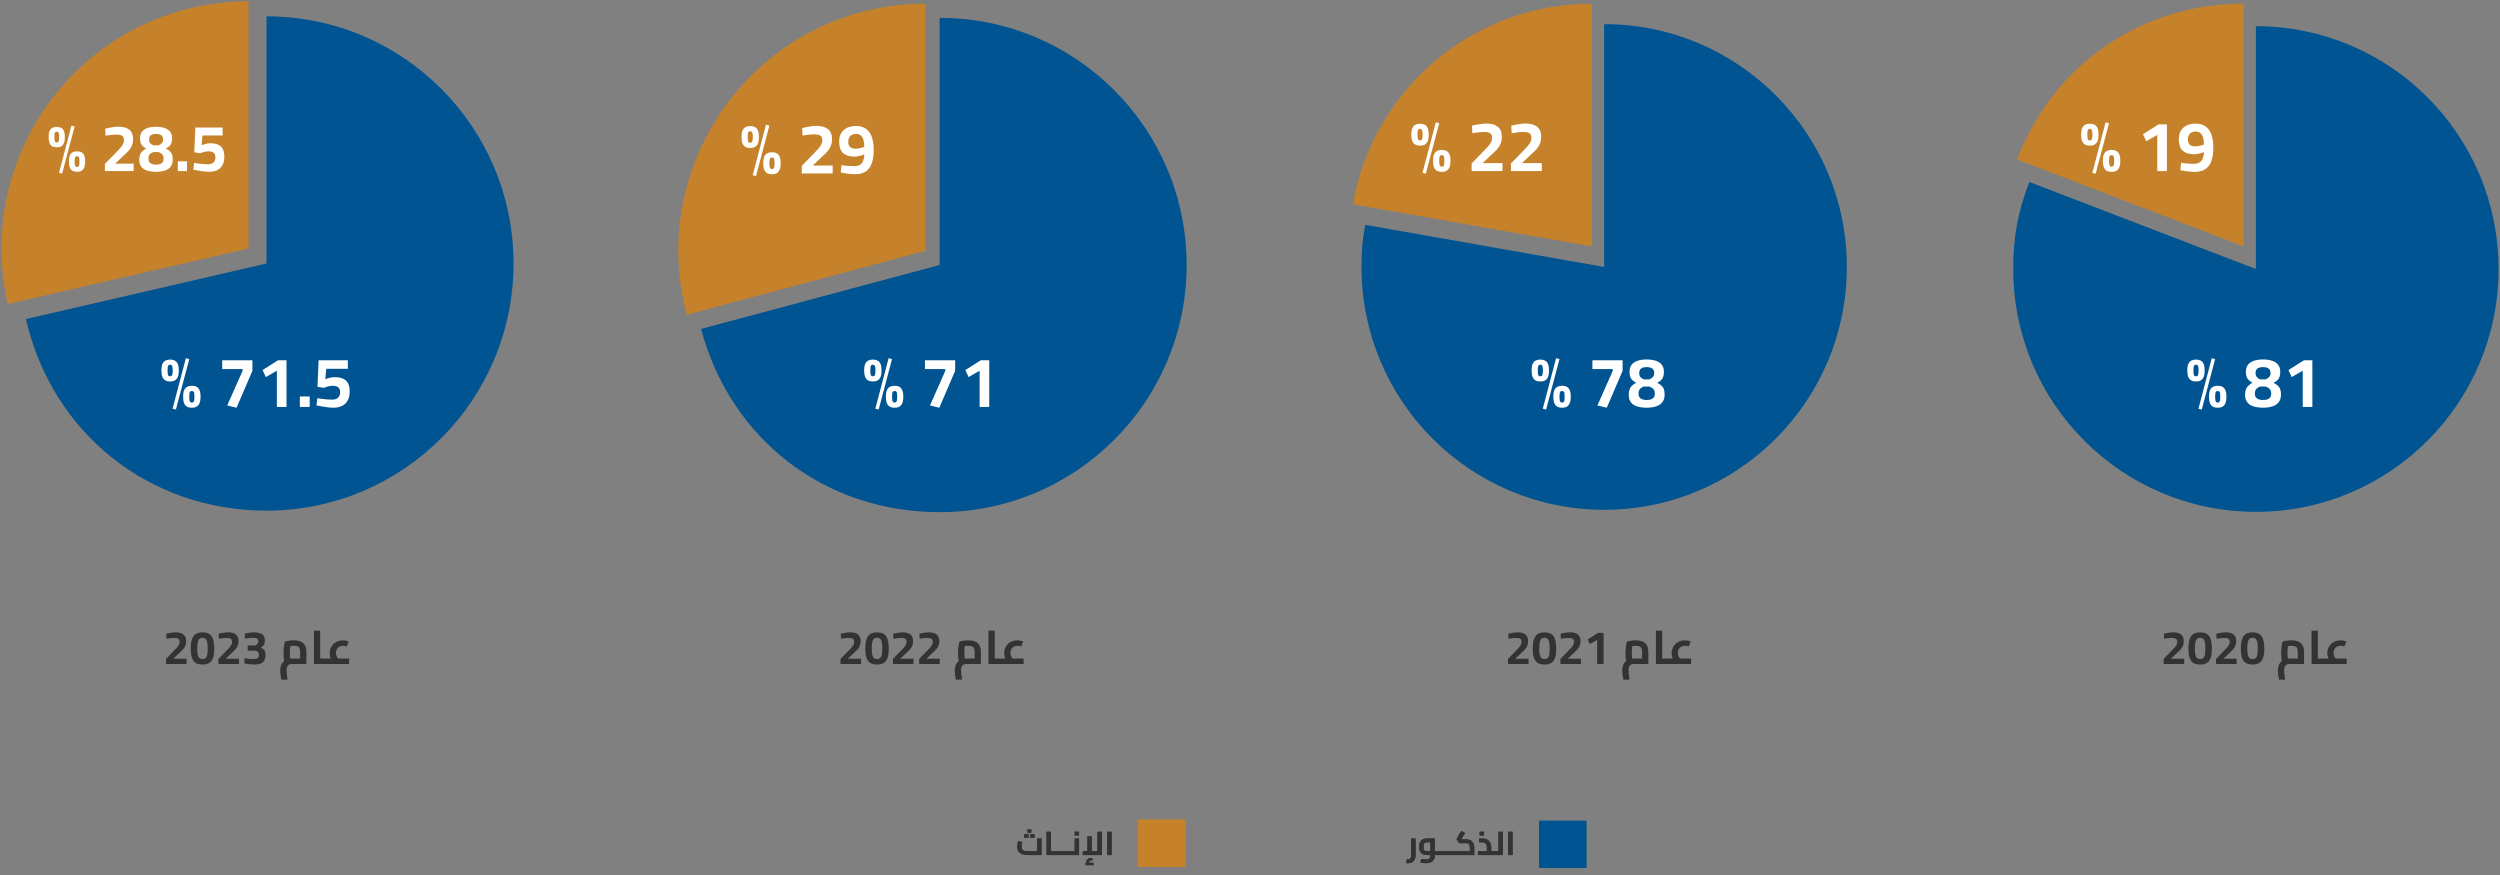 <svg width="1060" height="371" viewBox="0 0 1060 371" fill="none" xmlns="http://www.w3.org/2000/svg">
<rect x="0" y="0" width="1060" height="371" fill="#808080" stroke="none"/>
<path d="M435.9 362.541C434.901 362.541 434.057 362.41 433.366 362.149C432.685 361.887 432.167 361.5 431.812 360.987C431.467 360.473 431.294 359.834 431.294 359.069C431.294 358.845 431.308 358.611 431.336 358.369C431.364 358.117 431.397 357.879 431.434 357.655C431.481 357.421 431.523 357.216 431.56 357.039C431.597 356.861 431.625 356.731 431.644 356.647L433.464 356.997C433.436 357.146 433.399 357.337 433.352 357.571C433.305 357.804 433.263 358.051 433.226 358.313C433.189 358.565 433.17 358.807 433.17 359.041C433.17 359.405 433.226 359.708 433.338 359.951C433.459 360.193 433.637 360.389 433.87 360.539C434.103 360.679 434.397 360.777 434.752 360.833C435.107 360.889 435.522 360.917 435.998 360.917H439.736L439.736 355.513H441.612L441.612 362.541H435.9ZM435.648 353.077L435.648 351.677H437.272L437.272 353.077H435.648ZM434.29 355.219L434.29 353.623H436.096L436.096 355.219H434.29ZM436.838 355.219L436.838 353.623H438.644L438.644 355.219H436.838ZM445.586 362.541L445.586 360.917H447.182L447.182 362.541H445.586ZM443.724 362.541L443.724 352.643H445.586L445.586 362.541H443.724ZM447.182 362.541L447.182 360.917C447.238 360.917 447.28 360.935 447.308 360.973C447.346 361.01 447.374 361.066 447.392 361.141C447.42 361.215 447.439 361.304 447.448 361.407C447.458 361.5 447.462 361.607 447.462 361.729C447.462 361.85 447.458 361.962 447.448 362.065C447.439 362.167 447.42 362.256 447.392 362.331C447.374 362.396 447.346 362.447 447.308 362.485C447.28 362.522 447.238 362.541 447.182 362.541ZM447.181 362.541L447.181 360.917H450.681L450.681 362.541H447.181ZM450.681 362.541L450.681 360.917C450.737 360.917 450.779 360.935 450.807 360.973C450.844 361.01 450.872 361.066 450.891 361.141C450.919 361.215 450.938 361.304 450.947 361.407C450.956 361.5 450.961 361.607 450.961 361.729C450.961 361.85 450.956 361.962 450.947 362.065C450.938 362.167 450.919 362.256 450.891 362.331C450.872 362.396 450.844 362.447 450.807 362.485C450.779 362.522 450.737 362.541 450.681 362.541ZM447.181 362.541C447.125 362.541 447.083 362.522 447.055 362.485C447.018 362.447 446.99 362.396 446.971 362.331C446.943 362.256 446.924 362.167 446.915 362.065C446.906 361.962 446.901 361.85 446.901 361.729C446.901 361.561 446.91 361.421 446.929 361.309C446.948 361.187 446.98 361.094 447.027 361.029C447.064 360.954 447.116 360.917 447.181 360.917L447.181 362.541ZM450.681 362.541L450.681 360.917H454.181L454.181 362.541H450.681ZM454.181 362.541L454.181 360.917C454.237 360.917 454.279 360.935 454.307 360.973C454.344 361.01 454.372 361.066 454.391 361.141C454.419 361.215 454.438 361.304 454.447 361.407C454.456 361.5 454.461 361.607 454.461 361.729C454.461 361.85 454.456 361.962 454.447 362.065C454.438 362.167 454.419 362.256 454.391 362.331C454.372 362.396 454.344 362.447 454.307 362.485C454.279 362.522 454.237 362.541 454.181 362.541ZM450.681 362.541C450.625 362.541 450.583 362.522 450.555 362.485C450.518 362.447 450.49 362.396 450.471 362.331C450.443 362.256 450.424 362.167 450.415 362.065C450.406 361.962 450.401 361.85 450.401 361.729C450.401 361.561 450.41 361.421 450.429 361.309C450.448 361.187 450.48 361.094 450.527 361.029C450.564 360.954 450.616 360.917 450.681 360.917L450.681 362.541ZM454.181 362.541L454.181 360.917H456.743L455.651 361.827L455.651 355.513H457.527L457.527 362.541H454.181ZM454.181 362.541C454.125 362.541 454.083 362.522 454.055 362.485C454.018 362.447 453.99 362.396 453.971 362.331C453.943 362.256 453.924 362.167 453.915 362.065C453.906 361.962 453.901 361.85 453.901 361.729C453.901 361.561 453.91 361.421 453.929 361.309C453.948 361.187 453.98 361.094 454.027 361.029C454.064 360.954 454.116 360.917 454.181 360.917L454.181 362.541ZM455.651 354.225L455.651 352.629H457.527L457.527 354.225H455.651ZM459.102 362.541L459.102 360.917H466.214L465.318 361.841L465.318 352.643H467.194L467.194 362.541H459.102ZM461.048 360.917L461.048 354.603H462.91L462.91 360.917H461.048ZM461.146 366.727C460.969 366.512 460.834 366.307 460.74 366.111C460.647 365.915 460.6 365.705 460.6 365.481C460.6 365.163 460.684 364.874 460.852 364.613C461.02 364.361 461.24 364.16 461.51 364.011C461.781 363.871 462.08 363.801 462.406 363.801C462.584 363.801 462.766 363.824 462.952 363.871C463.139 363.917 463.298 363.987 463.428 364.081L462.952 364.935C462.868 364.888 462.784 364.855 462.7 364.837C462.626 364.827 462.546 364.823 462.462 364.823C462.238 364.823 462.066 364.879 461.944 364.991C461.823 365.112 461.762 365.271 461.762 365.467C461.762 365.579 461.786 365.686 461.832 365.789C461.879 365.891 461.949 366.003 462.042 366.125L461.146 366.727ZM460.292 366.839L460.292 365.817H463.68L463.68 366.839H460.292ZM469.482 362.541L469.482 352.643H471.344L471.344 362.541H469.482Z" fill="#333333"/>
<rect x="482.611" y="347.541" width="20" height="20" fill="#C6822A"/>
<path d="M597.151 366.013C597.029 366.013 596.899 366.008 596.759 365.999C596.619 365.989 596.474 365.975 596.325 365.957L596.395 364.361C596.544 364.37 596.684 364.379 596.815 364.389C596.955 364.398 597.057 364.403 597.123 364.403C597.487 364.403 597.776 364.258 597.991 363.969C598.215 363.679 598.327 363.273 598.327 362.751L598.327 355.513H600.203L600.203 362.751C600.203 363.385 600.072 363.95 599.811 364.445C599.559 364.939 599.204 365.322 598.747 365.593C598.289 365.873 597.757 366.013 597.151 366.013ZM608.34 362.541L608.34 360.917H609.81L609.81 362.541H608.34ZM604.56 366.013C604.215 366.013 603.851 365.985 603.468 365.929C603.095 365.882 602.693 365.817 602.264 365.733L602.544 364.235C603.011 364.291 603.407 364.333 603.734 364.361C604.061 364.389 604.336 364.403 604.56 364.403C605.232 364.403 605.717 364.281 606.016 364.039C606.315 363.796 606.464 363.432 606.464 362.947L606.464 356.801L606.926 357.137H605.176C604.793 357.137 604.485 357.183 604.252 357.277C604.019 357.361 603.846 357.543 603.734 357.823C603.631 358.093 603.58 358.509 603.58 359.069C603.58 359.601 603.627 360.002 603.72 360.273C603.823 360.534 603.991 360.707 604.224 360.791C604.457 360.875 604.775 360.917 605.176 360.917H606.464L606.464 362.541H605.176C604.383 362.541 603.729 362.415 603.216 362.163C602.703 361.911 602.32 361.528 602.068 361.015C601.825 360.501 601.704 359.853 601.704 359.069C601.704 358.285 601.825 357.631 602.068 357.109C602.32 356.577 602.703 356.18 603.216 355.919C603.729 355.648 604.383 355.513 605.176 355.513H608.34L608.34 362.947C608.34 363.581 608.181 364.127 607.864 364.585C607.556 365.051 607.117 365.406 606.548 365.649C605.988 365.891 605.325 366.013 604.56 366.013ZM609.81 362.541L609.81 360.917C609.866 360.917 609.908 360.935 609.936 360.973C609.973 361.01 610.001 361.066 610.02 361.141C610.048 361.215 610.067 361.304 610.076 361.407C610.085 361.5 610.09 361.607 610.09 361.729C610.09 361.85 610.085 361.962 610.076 362.065C610.067 362.167 610.048 362.256 610.02 362.331C610.001 362.396 609.973 362.447 609.936 362.485C609.908 362.522 609.866 362.541 609.81 362.541ZM609.812 362.541L609.812 360.917H613.312L613.312 362.541H609.812ZM613.312 362.541L613.312 360.917C613.368 360.917 613.41 360.935 613.438 360.973C613.475 361.01 613.503 361.066 613.522 361.141C613.55 361.215 613.569 361.304 613.578 361.407C613.587 361.5 613.592 361.607 613.592 361.729C613.592 361.85 613.587 361.962 613.578 362.065C613.569 362.167 613.55 362.256 613.522 362.331C613.503 362.396 613.475 362.447 613.438 362.485C613.41 362.522 613.368 362.541 613.312 362.541ZM609.812 362.541C609.756 362.541 609.714 362.522 609.686 362.485C609.649 362.447 609.621 362.396 609.602 362.331C609.574 362.256 609.555 362.167 609.546 362.065C609.537 361.962 609.532 361.85 609.532 361.729C609.532 361.561 609.541 361.421 609.56 361.309C609.579 361.187 609.611 361.094 609.658 361.029C609.695 360.954 609.747 360.917 609.812 360.917L609.812 362.541ZM613.312 362.541L613.312 360.917H616.812L616.812 362.541H613.312ZM616.812 362.541L616.812 360.917C616.868 360.917 616.91 360.935 616.938 360.973C616.975 361.01 617.003 361.066 617.022 361.141C617.05 361.215 617.069 361.304 617.078 361.407C617.087 361.5 617.092 361.607 617.092 361.729C617.092 361.85 617.087 361.962 617.078 362.065C617.069 362.167 617.05 362.256 617.022 362.331C617.003 362.396 616.975 362.447 616.938 362.485C616.91 362.522 616.868 362.541 616.812 362.541ZM613.312 362.541C613.256 362.541 613.214 362.522 613.186 362.485C613.149 362.447 613.121 362.396 613.102 362.331C613.074 362.256 613.055 362.167 613.046 362.065C613.037 361.962 613.032 361.85 613.032 361.729C613.032 361.561 613.041 361.421 613.06 361.309C613.079 361.187 613.111 361.094 613.158 361.029C613.195 360.954 613.247 360.917 613.312 360.917L613.312 362.541ZM616.812 362.541L616.812 360.917H623.84L623.224 361.421L623.224 359.517C623.224 359.031 623.173 358.644 623.07 358.355C622.967 358.065 622.809 357.855 622.594 357.725C622.389 357.594 622.127 357.529 621.81 357.529H618.744L617.582 355.849L618.296 354.505C618.38 354.346 618.473 354.173 618.576 353.987C618.679 353.8 618.814 353.576 618.982 353.315C619.15 353.053 619.365 352.727 619.626 352.335L621.194 353.217C620.951 353.581 620.755 353.884 620.606 354.127C620.457 354.36 620.331 354.565 620.228 354.743C620.125 354.92 620.032 355.097 619.948 355.275L619.388 356.325L619.108 355.905H621.81C622.407 355.905 622.916 356.003 623.336 356.199C623.756 356.395 624.092 356.665 624.344 357.011C624.605 357.356 624.797 357.743 624.918 358.173C625.039 358.602 625.1 359.05 625.1 359.517L625.1 362.541H616.812ZM616.812 362.541C616.756 362.541 616.714 362.522 616.686 362.485C616.649 362.447 616.621 362.396 616.602 362.331C616.574 362.256 616.555 362.167 616.546 362.065C616.537 361.962 616.532 361.85 616.532 361.729C616.532 361.561 616.541 361.421 616.56 361.309C616.579 361.187 616.611 361.094 616.658 361.029C616.695 360.954 616.747 360.917 616.812 360.917L616.812 362.541ZM632.312 362.541L632.312 360.917H633.782L633.782 362.541H632.312ZM626.628 362.541L626.628 360.917H631.71L630.436 362.023L630.436 359.671C630.436 359.008 630.366 358.495 630.226 358.131C630.095 357.767 629.871 357.51 629.554 357.361C629.246 357.211 628.821 357.137 628.28 357.137H627.146L627.146 355.513H628.28C629.139 355.513 629.867 355.653 630.464 355.933C631.071 356.213 631.528 356.661 631.836 357.277C632.153 357.883 632.312 358.681 632.312 359.671L632.312 362.541H626.628ZM633.782 362.541L633.782 360.917C633.838 360.917 633.885 360.935 633.922 360.973C633.959 361.01 633.987 361.066 634.006 361.141C634.025 361.215 634.039 361.304 634.048 361.407C634.057 361.5 634.062 361.607 634.062 361.729C634.062 361.85 634.057 361.962 634.048 362.065C634.039 362.167 634.025 362.256 634.006 362.331C633.987 362.396 633.959 362.447 633.922 362.485C633.885 362.522 633.838 362.541 633.782 362.541ZM627.356 354.225L627.356 352.629H629.232L629.232 354.225H627.356ZM635.361 362.541L635.361 352.643H637.237L637.237 362.541H635.361ZM633.779 362.541L633.779 360.917H635.361L635.361 362.541H633.779ZM633.779 362.541C633.723 362.541 633.681 362.522 633.653 362.485C633.615 362.447 633.587 362.396 633.569 362.331C633.541 362.256 633.522 362.167 633.513 362.065C633.503 361.962 633.499 361.85 633.499 361.729C633.499 361.561 633.508 361.421 633.527 361.309C633.545 361.187 633.578 361.094 633.625 361.029C633.662 360.954 633.713 360.917 633.779 360.917L633.779 362.541ZM639.482 362.541L639.482 352.643H641.344L641.344 362.541H639.482Z" fill="#333333"/>
<rect x="652.611" y="348.005" width="20" height="20" fill="#005491"/>
<path d="M435.9 362.541C434.901 362.541 434.057 362.41 433.366 362.149C432.685 361.887 432.167 361.5 431.812 360.987C431.467 360.473 431.294 359.834 431.294 359.069C431.294 358.845 431.308 358.611 431.336 358.369C431.364 358.117 431.397 357.879 431.434 357.655C431.481 357.421 431.523 357.216 431.56 357.039C431.597 356.861 431.625 356.731 431.644 356.647L433.464 356.997C433.436 357.146 433.399 357.337 433.352 357.571C433.305 357.804 433.263 358.051 433.226 358.313C433.189 358.565 433.17 358.807 433.17 359.041C433.17 359.405 433.226 359.708 433.338 359.951C433.459 360.193 433.637 360.389 433.87 360.539C434.103 360.679 434.397 360.777 434.752 360.833C435.107 360.889 435.522 360.917 435.998 360.917H439.736L439.736 355.513H441.612L441.612 362.541H435.9ZM435.648 353.077L435.648 351.677H437.272L437.272 353.077H435.648ZM434.29 355.219L434.29 353.623H436.096L436.096 355.219H434.29ZM436.838 355.219L436.838 353.623H438.644L438.644 355.219H436.838ZM445.586 362.541L445.586 360.917H447.182L447.182 362.541H445.586ZM443.724 362.541L443.724 352.643H445.586L445.586 362.541H443.724ZM447.182 362.541L447.182 360.917C447.238 360.917 447.28 360.935 447.308 360.973C447.346 361.01 447.374 361.066 447.392 361.141C447.42 361.215 447.439 361.304 447.448 361.407C447.458 361.5 447.462 361.607 447.462 361.729C447.462 361.85 447.458 361.962 447.448 362.065C447.439 362.167 447.42 362.256 447.392 362.331C447.374 362.396 447.346 362.447 447.308 362.485C447.28 362.522 447.238 362.541 447.182 362.541ZM447.181 362.541L447.181 360.917H450.681L450.681 362.541H447.181ZM450.681 362.541L450.681 360.917C450.737 360.917 450.779 360.935 450.807 360.973C450.844 361.01 450.872 361.066 450.891 361.141C450.919 361.215 450.938 361.304 450.947 361.407C450.956 361.5 450.961 361.607 450.961 361.729C450.961 361.85 450.956 361.962 450.947 362.065C450.938 362.167 450.919 362.256 450.891 362.331C450.872 362.396 450.844 362.447 450.807 362.485C450.779 362.522 450.737 362.541 450.681 362.541ZM447.181 362.541C447.125 362.541 447.083 362.522 447.055 362.485C447.018 362.447 446.99 362.396 446.971 362.331C446.943 362.256 446.924 362.167 446.915 362.065C446.906 361.962 446.901 361.85 446.901 361.729C446.901 361.561 446.91 361.421 446.929 361.309C446.948 361.187 446.98 361.094 447.027 361.029C447.064 360.954 447.116 360.917 447.181 360.917L447.181 362.541ZM450.681 362.541L450.681 360.917H454.181L454.181 362.541H450.681ZM454.181 362.541L454.181 360.917C454.237 360.917 454.279 360.935 454.307 360.973C454.344 361.01 454.372 361.066 454.391 361.141C454.419 361.215 454.438 361.304 454.447 361.407C454.456 361.5 454.461 361.607 454.461 361.729C454.461 361.85 454.456 361.962 454.447 362.065C454.438 362.167 454.419 362.256 454.391 362.331C454.372 362.396 454.344 362.447 454.307 362.485C454.279 362.522 454.237 362.541 454.181 362.541ZM450.681 362.541C450.625 362.541 450.583 362.522 450.555 362.485C450.518 362.447 450.49 362.396 450.471 362.331C450.443 362.256 450.424 362.167 450.415 362.065C450.406 361.962 450.401 361.85 450.401 361.729C450.401 361.561 450.41 361.421 450.429 361.309C450.448 361.187 450.48 361.094 450.527 361.029C450.564 360.954 450.616 360.917 450.681 360.917L450.681 362.541ZM454.181 362.541L454.181 360.917H456.743L455.651 361.827L455.651 355.513H457.527L457.527 362.541H454.181ZM454.181 362.541C454.125 362.541 454.083 362.522 454.055 362.485C454.018 362.447 453.99 362.396 453.971 362.331C453.943 362.256 453.924 362.167 453.915 362.065C453.906 361.962 453.901 361.85 453.901 361.729C453.901 361.561 453.91 361.421 453.929 361.309C453.948 361.187 453.98 361.094 454.027 361.029C454.064 360.954 454.116 360.917 454.181 360.917L454.181 362.541ZM455.651 354.225L455.651 352.629H457.527L457.527 354.225H455.651ZM459.102 362.541L459.102 360.917H466.214L465.318 361.841L465.318 352.643H467.194L467.194 362.541H459.102ZM461.048 360.917L461.048 354.603H462.91L462.91 360.917H461.048ZM461.146 366.727C460.969 366.512 460.834 366.307 460.74 366.111C460.647 365.915 460.6 365.705 460.6 365.481C460.6 365.163 460.684 364.874 460.852 364.613C461.02 364.361 461.24 364.16 461.51 364.011C461.781 363.871 462.08 363.801 462.406 363.801C462.584 363.801 462.766 363.824 462.952 363.871C463.139 363.917 463.298 363.987 463.428 364.081L462.952 364.935C462.868 364.888 462.784 364.855 462.7 364.837C462.626 364.827 462.546 364.823 462.462 364.823C462.238 364.823 462.066 364.879 461.944 364.991C461.823 365.112 461.762 365.271 461.762 365.467C461.762 365.579 461.786 365.686 461.832 365.789C461.879 365.891 461.949 366.003 462.042 366.125L461.146 366.727ZM460.292 366.839L460.292 365.817H463.68L463.68 366.839H460.292ZM469.482 362.541L469.482 352.643H471.344L471.344 362.541H469.482Z" fill="#333333"/>
<rect x="482.611" y="347.541" width="20" height="20" fill="#C6822A"/>
<path d="M597.151 366.013C597.029 366.013 596.899 366.008 596.759 365.999C596.619 365.989 596.474 365.975 596.325 365.957L596.395 364.361C596.544 364.37 596.684 364.379 596.815 364.389C596.955 364.398 597.057 364.403 597.123 364.403C597.487 364.403 597.776 364.258 597.991 363.969C598.215 363.679 598.327 363.273 598.327 362.751L598.327 355.513H600.203L600.203 362.751C600.203 363.385 600.072 363.95 599.811 364.445C599.559 364.939 599.204 365.322 598.747 365.593C598.289 365.873 597.757 366.013 597.151 366.013ZM608.34 362.541L608.34 360.917H609.81L609.81 362.541H608.34ZM604.56 366.013C604.215 366.013 603.851 365.985 603.468 365.929C603.095 365.882 602.693 365.817 602.264 365.733L602.544 364.235C603.011 364.291 603.407 364.333 603.734 364.361C604.061 364.389 604.336 364.403 604.56 364.403C605.232 364.403 605.717 364.281 606.016 364.039C606.315 363.796 606.464 363.432 606.464 362.947L606.464 356.801L606.926 357.137H605.176C604.793 357.137 604.485 357.183 604.252 357.277C604.019 357.361 603.846 357.543 603.734 357.823C603.631 358.093 603.58 358.509 603.58 359.069C603.58 359.601 603.627 360.002 603.72 360.273C603.823 360.534 603.991 360.707 604.224 360.791C604.457 360.875 604.775 360.917 605.176 360.917H606.464L606.464 362.541H605.176C604.383 362.541 603.729 362.415 603.216 362.163C602.703 361.911 602.32 361.528 602.068 361.015C601.825 360.501 601.704 359.853 601.704 359.069C601.704 358.285 601.825 357.631 602.068 357.109C602.32 356.577 602.703 356.18 603.216 355.919C603.729 355.648 604.383 355.513 605.176 355.513H608.34L608.34 362.947C608.34 363.581 608.181 364.127 607.864 364.585C607.556 365.051 607.117 365.406 606.548 365.649C605.988 365.891 605.325 366.013 604.56 366.013ZM609.81 362.541L609.81 360.917C609.866 360.917 609.908 360.935 609.936 360.973C609.973 361.01 610.001 361.066 610.02 361.141C610.048 361.215 610.067 361.304 610.076 361.407C610.085 361.5 610.09 361.607 610.09 361.729C610.09 361.85 610.085 361.962 610.076 362.065C610.067 362.167 610.048 362.256 610.02 362.331C610.001 362.396 609.973 362.447 609.936 362.485C609.908 362.522 609.866 362.541 609.81 362.541ZM609.812 362.541L609.812 360.917H613.312L613.312 362.541H609.812ZM613.312 362.541L613.312 360.917C613.368 360.917 613.41 360.935 613.438 360.973C613.475 361.01 613.503 361.066 613.522 361.141C613.55 361.215 613.569 361.304 613.578 361.407C613.587 361.5 613.592 361.607 613.592 361.729C613.592 361.85 613.587 361.962 613.578 362.065C613.569 362.167 613.55 362.256 613.522 362.331C613.503 362.396 613.475 362.447 613.438 362.485C613.41 362.522 613.368 362.541 613.312 362.541ZM609.812 362.541C609.756 362.541 609.714 362.522 609.686 362.485C609.649 362.447 609.621 362.396 609.602 362.331C609.574 362.256 609.555 362.167 609.546 362.065C609.537 361.962 609.532 361.85 609.532 361.729C609.532 361.561 609.541 361.421 609.56 361.309C609.579 361.187 609.611 361.094 609.658 361.029C609.695 360.954 609.747 360.917 609.812 360.917L609.812 362.541ZM613.312 362.541L613.312 360.917H616.812L616.812 362.541H613.312ZM616.812 362.541L616.812 360.917C616.868 360.917 616.91 360.935 616.938 360.973C616.975 361.01 617.003 361.066 617.022 361.141C617.05 361.215 617.069 361.304 617.078 361.407C617.087 361.5 617.092 361.607 617.092 361.729C617.092 361.85 617.087 361.962 617.078 362.065C617.069 362.167 617.05 362.256 617.022 362.331C617.003 362.396 616.975 362.447 616.938 362.485C616.91 362.522 616.868 362.541 616.812 362.541ZM613.312 362.541C613.256 362.541 613.214 362.522 613.186 362.485C613.149 362.447 613.121 362.396 613.102 362.331C613.074 362.256 613.055 362.167 613.046 362.065C613.037 361.962 613.032 361.85 613.032 361.729C613.032 361.561 613.041 361.421 613.06 361.309C613.079 361.187 613.111 361.094 613.158 361.029C613.195 360.954 613.247 360.917 613.312 360.917L613.312 362.541ZM616.812 362.541L616.812 360.917H623.84L623.224 361.421L623.224 359.517C623.224 359.031 623.173 358.644 623.07 358.355C622.967 358.065 622.809 357.855 622.594 357.725C622.389 357.594 622.127 357.529 621.81 357.529H618.744L617.582 355.849L618.296 354.505C618.38 354.346 618.473 354.173 618.576 353.987C618.679 353.8 618.814 353.576 618.982 353.315C619.15 353.053 619.365 352.727 619.626 352.335L621.194 353.217C620.951 353.581 620.755 353.884 620.606 354.127C620.457 354.36 620.331 354.565 620.228 354.743C620.125 354.92 620.032 355.097 619.948 355.275L619.388 356.325L619.108 355.905H621.81C622.407 355.905 622.916 356.003 623.336 356.199C623.756 356.395 624.092 356.665 624.344 357.011C624.605 357.356 624.797 357.743 624.918 358.173C625.039 358.602 625.1 359.05 625.1 359.517L625.1 362.541H616.812ZM616.812 362.541C616.756 362.541 616.714 362.522 616.686 362.485C616.649 362.447 616.621 362.396 616.602 362.331C616.574 362.256 616.555 362.167 616.546 362.065C616.537 361.962 616.532 361.85 616.532 361.729C616.532 361.561 616.541 361.421 616.56 361.309C616.579 361.187 616.611 361.094 616.658 361.029C616.695 360.954 616.747 360.917 616.812 360.917L616.812 362.541ZM632.312 362.541L632.312 360.917H633.782L633.782 362.541H632.312ZM626.628 362.541L626.628 360.917H631.71L630.436 362.023L630.436 359.671C630.436 359.008 630.366 358.495 630.226 358.131C630.095 357.767 629.871 357.51 629.554 357.361C629.246 357.211 628.821 357.137 628.28 357.137H627.146L627.146 355.513H628.28C629.139 355.513 629.867 355.653 630.464 355.933C631.071 356.213 631.528 356.661 631.836 357.277C632.153 357.883 632.312 358.681 632.312 359.671L632.312 362.541H626.628ZM633.782 362.541L633.782 360.917C633.838 360.917 633.885 360.935 633.922 360.973C633.959 361.01 633.987 361.066 634.006 361.141C634.025 361.215 634.039 361.304 634.048 361.407C634.057 361.5 634.062 361.607 634.062 361.729C634.062 361.85 634.057 361.962 634.048 362.065C634.039 362.167 634.025 362.256 634.006 362.331C633.987 362.396 633.959 362.447 633.922 362.485C633.885 362.522 633.838 362.541 633.782 362.541ZM627.356 354.225L627.356 352.629H629.232L629.232 354.225H627.356ZM635.361 362.541L635.361 352.643H637.237L637.237 362.541H635.361ZM633.779 362.541L633.779 360.917H635.361L635.361 362.541H633.779ZM633.779 362.541C633.723 362.541 633.681 362.522 633.653 362.485C633.615 362.447 633.587 362.396 633.569 362.331C633.541 362.256 633.522 362.167 633.513 362.065C633.503 361.962 633.499 361.85 633.499 361.729C633.499 361.561 633.508 361.421 633.527 361.309C633.545 361.187 633.578 361.094 633.625 361.029C633.662 360.954 633.713 360.917 633.779 360.917L633.779 362.541ZM639.482 362.541L639.482 352.643H641.344L641.344 362.541H639.482Z" fill="#333333"/>
<rect x="652.611" y="348.005" width="20" height="20" fill="#005491"/>
<path d="M917.381 281.541L917.381 279.381L920.401 276.281C920.974 275.694 921.467 275.181 921.881 274.741C922.294 274.287 922.607 273.861 922.821 273.461C923.047 273.061 923.161 272.634 923.161 272.181C923.161 271.514 922.974 271.067 922.601 270.841C922.227 270.601 921.627 270.481 920.801 270.481C920.467 270.481 920.101 270.501 919.701 270.541C919.301 270.581 918.914 270.627 918.541 270.681C918.181 270.734 917.867 270.787 917.601 270.841L917.461 268.721C917.754 268.641 918.114 268.554 918.541 268.461C918.981 268.367 919.454 268.287 919.961 268.221C920.481 268.141 920.987 268.101 921.481 268.101C922.921 268.101 924.021 268.407 924.781 269.021C925.541 269.621 925.921 270.554 925.921 271.821C925.921 272.514 925.821 273.127 925.621 273.661C925.434 274.194 925.134 274.707 924.721 275.201C924.321 275.681 923.787 276.207 923.121 276.781L920.481 279.301H926.101L926.101 281.541H917.381ZM932.874 281.761C932.021 281.761 931.281 281.647 930.654 281.421C930.027 281.181 929.507 280.801 929.094 280.281C928.694 279.747 928.387 279.054 928.174 278.201C927.974 277.347 927.874 276.301 927.874 275.061C927.874 273.781 927.974 272.694 928.174 271.801C928.387 270.907 928.701 270.194 929.114 269.661C929.527 269.114 930.041 268.721 930.654 268.481C931.281 268.241 932.014 268.121 932.854 268.121C933.721 268.121 934.467 268.241 935.094 268.481C935.721 268.721 936.234 269.114 936.634 269.661C937.047 270.194 937.347 270.907 937.534 271.801C937.734 272.681 937.834 273.767 937.834 275.061C937.834 276.701 937.654 278.014 937.294 279.001C936.947 279.974 936.407 280.681 935.674 281.121C934.941 281.547 934.007 281.761 932.874 281.761ZM932.874 279.441C933.247 279.441 933.567 279.381 933.834 279.261C934.114 279.127 934.347 278.901 934.534 278.581C934.721 278.261 934.854 277.814 934.934 277.241C935.027 276.667 935.074 275.941 935.074 275.061C935.074 274.127 935.027 273.361 934.934 272.761C934.854 272.161 934.727 271.694 934.554 271.361C934.381 271.014 934.154 270.774 933.874 270.641C933.594 270.494 933.261 270.421 932.874 270.421C932.487 270.421 932.154 270.494 931.874 270.641C931.594 270.774 931.361 271.007 931.174 271.341C931.001 271.674 930.867 272.147 930.774 272.761C930.681 273.361 930.634 274.134 930.634 275.081C930.634 275.961 930.681 276.687 930.774 277.261C930.881 277.834 931.027 278.281 931.214 278.601C931.401 278.907 931.627 279.127 931.894 279.261C932.174 279.381 932.501 279.441 932.874 279.441ZM939.607 281.541L939.607 279.381L942.627 276.281C943.201 275.694 943.694 275.181 944.107 274.741C944.521 274.287 944.834 273.861 945.047 273.461C945.274 273.061 945.387 272.634 945.387 272.181C945.387 271.514 945.201 271.067 944.827 270.841C944.454 270.601 943.854 270.481 943.027 270.481C942.694 270.481 942.327 270.501 941.927 270.541C941.527 270.581 941.141 270.627 940.767 270.681C940.407 270.734 940.094 270.787 939.827 270.841L939.687 268.721C939.981 268.641 940.341 268.554 940.767 268.461C941.207 268.367 941.681 268.287 942.187 268.221C942.707 268.141 943.214 268.101 943.707 268.101C945.147 268.101 946.247 268.407 947.007 269.021C947.767 269.621 948.147 270.554 948.147 271.821C948.147 272.514 948.047 273.127 947.847 273.661C947.661 274.194 947.361 274.707 946.947 275.201C946.547 275.681 946.014 276.207 945.347 276.781L942.707 279.301H948.327L948.327 281.541H939.607ZM955.101 281.761C954.247 281.761 953.507 281.647 952.881 281.421C952.254 281.181 951.734 280.801 951.321 280.281C950.921 279.747 950.614 279.054 950.401 278.201C950.201 277.347 950.101 276.301 950.101 275.061C950.101 273.781 950.201 272.694 950.401 271.801C950.614 270.907 950.927 270.194 951.341 269.661C951.754 269.114 952.267 268.721 952.881 268.481C953.507 268.241 954.241 268.121 955.081 268.121C955.947 268.121 956.694 268.241 957.321 268.481C957.947 268.721 958.461 269.114 958.861 269.661C959.274 270.194 959.574 270.907 959.761 271.801C959.961 272.681 960.061 273.767 960.061 275.061C960.061 276.701 959.881 278.014 959.521 279.001C959.174 279.974 958.634 280.681 957.901 281.121C957.167 281.547 956.234 281.761 955.101 281.761ZM955.101 279.441C955.474 279.441 955.794 279.381 956.061 279.261C956.341 279.127 956.574 278.901 956.761 278.581C956.947 278.261 957.081 277.814 957.161 277.241C957.254 276.667 957.301 275.941 957.301 275.061C957.301 274.127 957.254 273.361 957.161 272.761C957.081 272.161 956.954 271.694 956.781 271.361C956.607 271.014 956.381 270.774 956.101 270.641C955.821 270.494 955.487 270.421 955.101 270.421C954.714 270.421 954.381 270.494 954.101 270.641C953.821 270.774 953.587 271.007 953.401 271.341C953.227 271.674 953.094 272.147 953.001 272.761C952.907 273.361 952.861 274.134 952.861 275.081C952.861 275.961 952.907 276.687 953.001 277.261C953.107 277.834 953.254 278.281 953.441 278.601C953.627 278.907 953.854 279.127 954.121 279.261C954.401 279.381 954.727 279.441 955.101 279.441ZM966.289 288.181C966.169 287.461 966.056 286.761 965.949 286.081C965.856 285.401 965.809 284.801 965.809 284.281C965.809 283.241 966.009 282.341 966.409 281.581C966.809 280.834 967.376 280.254 968.109 279.841C968.843 279.427 969.709 279.221 970.709 279.221C970.909 279.221 971.156 279.221 971.449 279.221C971.756 279.221 972.109 279.221 972.509 279.221C972.909 279.221 973.356 279.221 973.849 279.221C974.343 279.221 974.883 279.221 975.469 279.221L974.249 280.381L974.249 276.601C974.249 275.907 974.169 275.361 974.009 274.961C973.863 274.547 973.589 274.254 973.189 274.081C972.803 273.907 972.236 273.821 971.489 273.821C970.983 273.821 970.463 273.861 969.929 273.941C969.409 274.007 968.996 274.101 968.689 274.221L970.369 272.661C970.276 272.981 970.189 273.381 970.109 273.861C970.043 274.341 969.989 274.841 969.949 275.361C969.909 275.867 969.889 276.347 969.889 276.801C969.889 277.294 969.909 277.794 969.949 278.301C969.989 278.794 970.036 279.234 970.089 279.621C970.156 280.007 970.209 280.274 970.249 280.421L967.709 281.121C967.643 280.934 967.569 280.627 967.489 280.201C967.423 279.774 967.356 279.274 967.289 278.701C967.236 278.114 967.209 277.494 967.209 276.841C967.209 276.187 967.236 275.554 967.289 274.941C967.356 274.314 967.436 273.754 967.529 273.261C967.623 272.754 967.709 272.347 967.789 272.041C968.136 271.907 968.649 271.787 969.329 271.681C970.009 271.561 970.743 271.501 971.529 271.501C972.396 271.501 973.136 271.587 973.749 271.761C974.376 271.921 974.889 272.154 975.289 272.461C975.703 272.767 976.029 273.134 976.269 273.561C976.509 273.974 976.676 274.441 976.769 274.961C976.863 275.481 976.909 276.034 976.909 276.621L976.909 281.541C976.323 281.541 975.709 281.541 975.069 281.541C974.443 281.541 973.829 281.541 973.229 281.541C972.643 281.541 972.123 281.541 971.669 281.541C971.229 281.541 970.909 281.541 970.709 281.541C970.496 281.541 970.263 281.567 970.009 281.621C969.756 281.687 969.509 281.807 969.269 281.981C969.043 282.167 968.856 282.441 968.709 282.801C968.563 283.174 968.489 283.667 968.489 284.281C968.489 284.761 968.529 285.321 968.609 285.961C968.703 286.601 968.809 287.341 968.929 288.181H966.289ZM982.77 281.541L982.77 279.221H985.05L985.05 281.541H982.77ZM980.11 281.541L980.11 267.401H982.77L982.77 281.541H980.11ZM985.05 281.541L985.05 279.221C985.13 279.221 985.19 279.247 985.23 279.301C985.283 279.354 985.323 279.434 985.35 279.541C985.39 279.647 985.417 279.774 985.43 279.921C985.443 280.054 985.45 280.207 985.45 280.381C985.45 280.554 985.443 280.714 985.43 280.861C985.417 281.007 985.39 281.134 985.35 281.241C985.323 281.334 985.283 281.407 985.23 281.461C985.19 281.514 985.13 281.541 985.05 281.541ZM988.808 281.221C988.128 280.581 987.615 279.901 987.268 279.181C986.935 278.461 986.768 277.694 986.768 276.881C986.768 276.094 986.915 275.374 987.208 274.721C987.502 274.054 987.902 273.481 988.408 273.001C988.915 272.521 989.502 272.154 990.168 271.901C990.848 271.634 991.562 271.501 992.308 271.501C992.708 271.501 993.128 271.541 993.568 271.621C994.008 271.701 994.428 271.807 994.828 271.941L994.028 274.121C993.748 274.027 993.468 273.954 993.188 273.901C992.922 273.847 992.662 273.821 992.408 273.821C991.822 273.821 991.302 273.954 990.848 274.221C990.395 274.474 990.042 274.827 989.788 275.281C989.548 275.734 989.428 276.254 989.428 276.841C989.428 277.374 989.535 277.874 989.748 278.341C989.975 278.807 990.295 279.227 990.708 279.601L988.808 281.221ZM985.048 281.541L985.048 279.221H995.008L995.008 281.541H985.048ZM985.048 281.541C984.968 281.541 984.908 281.514 984.868 281.461C984.815 281.407 984.775 281.334 984.748 281.241C984.708 281.134 984.682 281.007 984.668 280.861C984.655 280.714 984.648 280.554 984.648 280.381C984.648 280.141 984.662 279.941 984.688 279.781C984.715 279.607 984.762 279.474 984.828 279.381C984.882 279.274 984.955 279.221 985.048 279.221L985.048 281.541Z" fill="#333333"/>
<path d="M639.381 281.541L639.381 279.381L642.401 276.281C642.974 275.694 643.467 275.181 643.881 274.741C644.294 274.287 644.607 273.861 644.821 273.461C645.047 273.061 645.161 272.634 645.161 272.181C645.161 271.514 644.974 271.067 644.601 270.841C644.227 270.601 643.627 270.481 642.801 270.481C642.467 270.481 642.101 270.501 641.701 270.541C641.301 270.581 640.914 270.627 640.541 270.681C640.181 270.734 639.867 270.787 639.601 270.841L639.461 268.721C639.754 268.641 640.114 268.554 640.541 268.461C640.981 268.367 641.454 268.287 641.961 268.221C642.481 268.141 642.987 268.101 643.481 268.101C644.921 268.101 646.021 268.407 646.781 269.021C647.541 269.621 647.921 270.554 647.921 271.821C647.921 272.514 647.821 273.127 647.621 273.661C647.434 274.194 647.134 274.707 646.721 275.201C646.321 275.681 645.787 276.207 645.121 276.781L642.481 279.301H648.101L648.101 281.541H639.381ZM654.874 281.761C654.021 281.761 653.281 281.647 652.654 281.421C652.027 281.181 651.507 280.801 651.094 280.281C650.694 279.747 650.387 279.054 650.174 278.201C649.974 277.347 649.874 276.301 649.874 275.061C649.874 273.781 649.974 272.694 650.174 271.801C650.387 270.907 650.701 270.194 651.114 269.661C651.527 269.114 652.041 268.721 652.654 268.481C653.281 268.241 654.014 268.121 654.854 268.121C655.721 268.121 656.467 268.241 657.094 268.481C657.721 268.721 658.234 269.114 658.634 269.661C659.047 270.194 659.347 270.907 659.534 271.801C659.734 272.681 659.834 273.767 659.834 275.061C659.834 276.701 659.654 278.014 659.294 279.001C658.947 279.974 658.407 280.681 657.674 281.121C656.941 281.547 656.007 281.761 654.874 281.761ZM654.874 279.441C655.247 279.441 655.567 279.381 655.834 279.261C656.114 279.127 656.347 278.901 656.534 278.581C656.721 278.261 656.854 277.814 656.934 277.241C657.027 276.667 657.074 275.941 657.074 275.061C657.074 274.127 657.027 273.361 656.934 272.761C656.854 272.161 656.727 271.694 656.554 271.361C656.381 271.014 656.154 270.774 655.874 270.641C655.594 270.494 655.261 270.421 654.874 270.421C654.487 270.421 654.154 270.494 653.874 270.641C653.594 270.774 653.361 271.007 653.174 271.341C653.001 271.674 652.867 272.147 652.774 272.761C652.681 273.361 652.634 274.134 652.634 275.081C652.634 275.961 652.681 276.687 652.774 277.261C652.881 277.834 653.027 278.281 653.214 278.601C653.401 278.907 653.627 279.127 653.894 279.261C654.174 279.381 654.501 279.441 654.874 279.441ZM661.607 281.541L661.607 279.381L664.627 276.281C665.201 275.694 665.694 275.181 666.107 274.741C666.521 274.287 666.834 273.861 667.047 273.461C667.274 273.061 667.387 272.634 667.387 272.181C667.387 271.514 667.201 271.067 666.827 270.841C666.454 270.601 665.854 270.481 665.027 270.481C664.694 270.481 664.327 270.501 663.927 270.541C663.527 270.581 663.141 270.627 662.767 270.681C662.407 270.734 662.094 270.787 661.827 270.841L661.687 268.721C661.981 268.641 662.341 268.554 662.767 268.461C663.207 268.367 663.681 268.287 664.187 268.221C664.707 268.141 665.214 268.101 665.707 268.101C667.147 268.101 668.247 268.407 669.007 269.021C669.767 269.621 670.147 270.554 670.147 271.821C670.147 272.514 670.047 273.127 669.847 273.661C669.661 274.194 669.361 274.707 668.947 275.201C668.547 275.681 668.014 276.207 667.347 276.781L664.707 279.301H670.327L670.327 281.541H661.607ZM677.201 281.541L677.201 271.301L674.081 273.101L673.161 271.121L677.541 268.341H679.921L679.921 281.541H677.201ZM688.289 288.181C688.169 287.461 688.056 286.761 687.949 286.081C687.856 285.401 687.809 284.801 687.809 284.281C687.809 283.241 688.009 282.341 688.409 281.581C688.809 280.834 689.376 280.254 690.109 279.841C690.843 279.427 691.709 279.221 692.709 279.221C692.909 279.221 693.156 279.221 693.449 279.221C693.756 279.221 694.109 279.221 694.509 279.221C694.909 279.221 695.356 279.221 695.849 279.221C696.343 279.221 696.883 279.221 697.469 279.221L696.249 280.381L696.249 276.601C696.249 275.907 696.169 275.361 696.009 274.961C695.863 274.547 695.589 274.254 695.189 274.081C694.803 273.907 694.236 273.821 693.489 273.821C692.983 273.821 692.463 273.861 691.929 273.941C691.409 274.007 690.996 274.101 690.689 274.221L692.369 272.661C692.276 272.981 692.189 273.381 692.109 273.861C692.043 274.341 691.989 274.841 691.949 275.361C691.909 275.867 691.889 276.347 691.889 276.801C691.889 277.294 691.909 277.794 691.949 278.301C691.989 278.794 692.036 279.234 692.089 279.621C692.156 280.007 692.209 280.274 692.249 280.421L689.709 281.121C689.643 280.934 689.569 280.627 689.489 280.201C689.423 279.774 689.356 279.274 689.289 278.701C689.236 278.114 689.209 277.494 689.209 276.841C689.209 276.187 689.236 275.554 689.289 274.941C689.356 274.314 689.436 273.754 689.529 273.261C689.623 272.754 689.709 272.347 689.789 272.041C690.136 271.907 690.649 271.787 691.329 271.681C692.009 271.561 692.743 271.501 693.529 271.501C694.396 271.501 695.136 271.587 695.749 271.761C696.376 271.921 696.889 272.154 697.289 272.461C697.703 272.767 698.029 273.134 698.269 273.561C698.509 273.974 698.676 274.441 698.769 274.961C698.863 275.481 698.909 276.034 698.909 276.621L698.909 281.541C698.323 281.541 697.709 281.541 697.069 281.541C696.443 281.541 695.829 281.541 695.229 281.541C694.643 281.541 694.123 281.541 693.669 281.541C693.229 281.541 692.909 281.541 692.709 281.541C692.496 281.541 692.263 281.567 692.009 281.621C691.756 281.687 691.509 281.807 691.269 281.981C691.043 282.167 690.856 282.441 690.709 282.801C690.563 283.174 690.489 283.667 690.489 284.281C690.489 284.761 690.529 285.321 690.609 285.961C690.703 286.601 690.809 287.341 690.929 288.181H688.289ZM704.77 281.541L704.77 279.221H707.05L707.05 281.541H704.77ZM702.11 281.541L702.11 267.401H704.77L704.77 281.541H702.11ZM707.05 281.541L707.05 279.221C707.13 279.221 707.19 279.247 707.23 279.301C707.283 279.354 707.323 279.434 707.35 279.541C707.39 279.647 707.417 279.774 707.43 279.921C707.443 280.054 707.45 280.207 707.45 280.381C707.45 280.554 707.443 280.714 707.43 280.861C707.417 281.007 707.39 281.134 707.35 281.241C707.323 281.334 707.283 281.407 707.23 281.461C707.19 281.514 707.13 281.541 707.05 281.541ZM710.808 281.221C710.128 280.581 709.615 279.901 709.268 279.181C708.935 278.461 708.768 277.694 708.768 276.881C708.768 276.094 708.915 275.374 709.208 274.721C709.502 274.054 709.902 273.481 710.408 273.001C710.915 272.521 711.502 272.154 712.168 271.901C712.848 271.634 713.562 271.501 714.308 271.501C714.708 271.501 715.128 271.541 715.568 271.621C716.008 271.701 716.428 271.807 716.828 271.941L716.028 274.121C715.748 274.027 715.468 273.954 715.188 273.901C714.922 273.847 714.662 273.821 714.408 273.821C713.822 273.821 713.302 273.954 712.848 274.221C712.395 274.474 712.042 274.827 711.788 275.281C711.548 275.734 711.428 276.254 711.428 276.841C711.428 277.374 711.535 277.874 711.748 278.341C711.975 278.807 712.295 279.227 712.708 279.601L710.808 281.221ZM707.048 281.541L707.048 279.221H717.008L717.008 281.541H707.048ZM707.048 281.541C706.968 281.541 706.908 281.514 706.868 281.461C706.815 281.407 706.775 281.334 706.748 281.241C706.708 281.134 706.682 281.007 706.668 280.861C706.655 280.714 706.648 280.554 706.648 280.381C706.648 280.141 706.662 279.941 706.688 279.781C706.715 279.607 706.762 279.474 706.828 279.381C706.882 279.274 706.955 279.221 707.048 279.221L707.048 281.541Z" fill="#333333"/>
<path d="M356.381 281.541L356.381 279.381L359.401 276.281C359.974 275.694 360.467 275.181 360.881 274.741C361.294 274.287 361.607 273.861 361.821 273.461C362.047 273.061 362.161 272.634 362.161 272.181C362.161 271.514 361.974 271.067 361.601 270.841C361.227 270.601 360.627 270.481 359.801 270.481C359.467 270.481 359.101 270.501 358.701 270.541C358.301 270.581 357.914 270.627 357.541 270.681C357.181 270.734 356.867 270.787 356.601 270.841L356.461 268.721C356.754 268.641 357.114 268.554 357.541 268.461C357.981 268.367 358.454 268.287 358.961 268.221C359.481 268.141 359.987 268.101 360.481 268.101C361.921 268.101 363.021 268.407 363.781 269.021C364.541 269.621 364.921 270.554 364.921 271.821C364.921 272.514 364.821 273.127 364.621 273.661C364.434 274.194 364.134 274.707 363.721 275.201C363.321 275.681 362.787 276.207 362.121 276.781L359.481 279.301H365.101L365.101 281.541H356.381ZM371.874 281.761C371.021 281.761 370.281 281.647 369.654 281.421C369.027 281.181 368.507 280.801 368.094 280.281C367.694 279.747 367.387 279.054 367.174 278.201C366.974 277.347 366.874 276.301 366.874 275.061C366.874 273.781 366.974 272.694 367.174 271.801C367.387 270.907 367.701 270.194 368.114 269.661C368.527 269.114 369.041 268.721 369.654 268.481C370.281 268.241 371.014 268.121 371.854 268.121C372.721 268.121 373.467 268.241 374.094 268.481C374.721 268.721 375.234 269.114 375.634 269.661C376.047 270.194 376.347 270.907 376.534 271.801C376.734 272.681 376.834 273.767 376.834 275.061C376.834 276.701 376.654 278.014 376.294 279.001C375.947 279.974 375.407 280.681 374.674 281.121C373.941 281.547 373.007 281.761 371.874 281.761ZM371.874 279.441C372.247 279.441 372.567 279.381 372.834 279.261C373.114 279.127 373.347 278.901 373.534 278.581C373.721 278.261 373.854 277.814 373.934 277.241C374.027 276.667 374.074 275.941 374.074 275.061C374.074 274.127 374.027 273.361 373.934 272.761C373.854 272.161 373.727 271.694 373.554 271.361C373.381 271.014 373.154 270.774 372.874 270.641C372.594 270.494 372.261 270.421 371.874 270.421C371.487 270.421 371.154 270.494 370.874 270.641C370.594 270.774 370.361 271.007 370.174 271.341C370.001 271.674 369.867 272.147 369.774 272.761C369.681 273.361 369.634 274.134 369.634 275.081C369.634 275.961 369.681 276.687 369.774 277.261C369.881 277.834 370.027 278.281 370.214 278.601C370.401 278.907 370.627 279.127 370.894 279.261C371.174 279.381 371.501 279.441 371.874 279.441ZM378.607 281.541L378.607 279.381L381.627 276.281C382.201 275.694 382.694 275.181 383.107 274.741C383.521 274.287 383.834 273.861 384.047 273.461C384.274 273.061 384.387 272.634 384.387 272.181C384.387 271.514 384.201 271.067 383.827 270.841C383.454 270.601 382.854 270.481 382.027 270.481C381.694 270.481 381.327 270.501 380.927 270.541C380.527 270.581 380.141 270.627 379.767 270.681C379.407 270.734 379.094 270.787 378.827 270.841L378.687 268.721C378.981 268.641 379.341 268.554 379.767 268.461C380.207 268.367 380.681 268.287 381.187 268.221C381.707 268.141 382.214 268.101 382.707 268.101C384.147 268.101 385.247 268.407 386.007 269.021C386.767 269.621 387.147 270.554 387.147 271.821C387.147 272.514 387.047 273.127 386.847 273.661C386.661 274.194 386.361 274.707 385.947 275.201C385.547 275.681 385.014 276.207 384.347 276.781L381.707 279.301H387.327L387.327 281.541H378.607ZM389.721 281.541L389.721 279.381L392.741 276.281C393.314 275.694 393.807 275.181 394.221 274.741C394.634 274.287 394.947 273.861 395.161 273.461C395.387 273.061 395.501 272.634 395.501 272.181C395.501 271.514 395.314 271.067 394.941 270.841C394.567 270.601 393.967 270.481 393.141 270.481C392.807 270.481 392.441 270.501 392.041 270.541C391.641 270.581 391.254 270.627 390.881 270.681C390.521 270.734 390.207 270.787 389.941 270.841L389.801 268.721C390.094 268.641 390.454 268.554 390.881 268.461C391.321 268.367 391.794 268.287 392.301 268.221C392.821 268.141 393.327 268.101 393.821 268.101C395.261 268.101 396.361 268.407 397.121 269.021C397.881 269.621 398.261 270.554 398.261 271.821C398.261 272.514 398.161 273.127 397.961 273.661C397.774 274.194 397.474 274.707 397.061 275.201C396.661 275.681 396.127 276.207 395.461 276.781L392.821 279.301H398.441L398.441 281.541H389.721ZM405.289 288.181C405.169 287.461 405.056 286.761 404.949 286.081C404.856 285.401 404.809 284.801 404.809 284.281C404.809 283.241 405.009 282.341 405.409 281.581C405.809 280.834 406.376 280.254 407.109 279.841C407.843 279.427 408.709 279.221 409.709 279.221C409.909 279.221 410.156 279.221 410.449 279.221C410.756 279.221 411.109 279.221 411.509 279.221C411.909 279.221 412.356 279.221 412.849 279.221C413.343 279.221 413.883 279.221 414.469 279.221L413.249 280.381L413.249 276.601C413.249 275.907 413.169 275.361 413.009 274.961C412.863 274.547 412.589 274.254 412.189 274.081C411.803 273.907 411.236 273.821 410.489 273.821C409.983 273.821 409.463 273.861 408.929 273.941C408.409 274.007 407.996 274.101 407.689 274.221L409.369 272.661C409.276 272.981 409.189 273.381 409.109 273.861C409.043 274.341 408.989 274.841 408.949 275.361C408.909 275.867 408.889 276.347 408.889 276.801C408.889 277.294 408.909 277.794 408.949 278.301C408.989 278.794 409.036 279.234 409.089 279.621C409.156 280.007 409.209 280.274 409.249 280.421L406.709 281.121C406.643 280.934 406.569 280.627 406.489 280.201C406.423 279.774 406.356 279.274 406.289 278.701C406.236 278.114 406.209 277.494 406.209 276.841C406.209 276.187 406.236 275.554 406.289 274.941C406.356 274.314 406.436 273.754 406.529 273.261C406.623 272.754 406.709 272.347 406.789 272.041C407.136 271.907 407.649 271.787 408.329 271.681C409.009 271.561 409.743 271.501 410.529 271.501C411.396 271.501 412.136 271.587 412.749 271.761C413.376 271.921 413.889 272.154 414.289 272.461C414.703 272.767 415.029 273.134 415.269 273.561C415.509 273.974 415.676 274.441 415.769 274.961C415.863 275.481 415.909 276.034 415.909 276.621L415.909 281.541C415.323 281.541 414.709 281.541 414.069 281.541C413.443 281.541 412.829 281.541 412.229 281.541C411.643 281.541 411.123 281.541 410.669 281.541C410.229 281.541 409.909 281.541 409.709 281.541C409.496 281.541 409.263 281.567 409.009 281.621C408.756 281.687 408.509 281.807 408.269 281.981C408.043 282.167 407.856 282.441 407.709 282.801C407.563 283.174 407.489 283.667 407.489 284.281C407.489 284.761 407.529 285.321 407.609 285.961C407.703 286.601 407.809 287.341 407.929 288.181H405.289ZM421.77 281.541L421.77 279.221H424.05L424.05 281.541H421.77ZM419.11 281.541L419.11 267.401H421.77L421.77 281.541H419.11ZM424.05 281.541L424.05 279.221C424.13 279.221 424.19 279.247 424.23 279.301C424.283 279.354 424.323 279.434 424.35 279.541C424.39 279.647 424.417 279.774 424.43 279.921C424.443 280.054 424.45 280.207 424.45 280.381C424.45 280.554 424.443 280.714 424.43 280.861C424.417 281.007 424.39 281.134 424.35 281.241C424.323 281.334 424.283 281.407 424.23 281.461C424.19 281.514 424.13 281.541 424.05 281.541ZM427.808 281.221C427.128 280.581 426.615 279.901 426.268 279.181C425.935 278.461 425.768 277.694 425.768 276.881C425.768 276.094 425.915 275.374 426.208 274.721C426.502 274.054 426.902 273.481 427.408 273.001C427.915 272.521 428.502 272.154 429.168 271.901C429.848 271.634 430.562 271.501 431.308 271.501C431.708 271.501 432.128 271.541 432.568 271.621C433.008 271.701 433.428 271.807 433.828 271.941L433.028 274.121C432.748 274.027 432.468 273.954 432.188 273.901C431.922 273.847 431.662 273.821 431.408 273.821C430.822 273.821 430.302 273.954 429.848 274.221C429.395 274.474 429.042 274.827 428.788 275.281C428.548 275.734 428.428 276.254 428.428 276.841C428.428 277.374 428.535 277.874 428.748 278.341C428.975 278.807 429.295 279.227 429.708 279.601L427.808 281.221ZM424.048 281.541L424.048 279.221H434.008L434.008 281.541H424.048ZM424.048 281.541C423.968 281.541 423.908 281.514 423.868 281.461C423.815 281.407 423.775 281.334 423.748 281.241C423.708 281.134 423.682 281.007 423.668 280.861C423.655 280.714 423.648 280.554 423.648 280.381C423.648 280.141 423.662 279.941 423.688 279.781C423.715 279.607 423.762 279.474 423.828 279.381C423.882 279.274 423.955 279.221 424.048 279.221L424.048 281.541Z" fill="#333333"/>
<path d="M70.381 281.541L70.381 279.381L73.401 276.281C73.974 275.694 74.467 275.181 74.881 274.741C75.294 274.287 75.607 273.861 75.821 273.461C76.047 273.061 76.161 272.634 76.161 272.181C76.161 271.514 75.974 271.067 75.601 270.841C75.227 270.601 74.627 270.481 73.801 270.481C73.467 270.481 73.101 270.501 72.701 270.541C72.301 270.581 71.914 270.627 71.541 270.681C71.181 270.734 70.867 270.787 70.601 270.841L70.461 268.721C70.754 268.641 71.114 268.554 71.541 268.461C71.981 268.367 72.454 268.287 72.961 268.221C73.481 268.141 73.987 268.101 74.481 268.101C75.921 268.101 77.021 268.407 77.781 269.021C78.541 269.621 78.921 270.554 78.921 271.821C78.921 272.514 78.821 273.127 78.621 273.661C78.434 274.194 78.134 274.707 77.721 275.201C77.321 275.681 76.787 276.207 76.121 276.781L73.481 279.301H79.101L79.101 281.541H70.381ZM85.874 281.761C85.021 281.761 84.281 281.647 83.654 281.421C83.027 281.181 82.507 280.801 82.094 280.281C81.694 279.747 81.387 279.054 81.174 278.201C80.974 277.347 80.874 276.301 80.874 275.061C80.874 273.781 80.974 272.694 81.174 271.801C81.387 270.907 81.701 270.194 82.114 269.661C82.527 269.114 83.041 268.721 83.654 268.481C84.281 268.241 85.014 268.121 85.854 268.121C86.721 268.121 87.467 268.241 88.094 268.481C88.721 268.721 89.234 269.114 89.634 269.661C90.047 270.194 90.347 270.907 90.534 271.801C90.734 272.681 90.834 273.767 90.834 275.061C90.834 276.701 90.654 278.014 90.294 279.001C89.947 279.974 89.407 280.681 88.674 281.121C87.941 281.547 87.007 281.761 85.874 281.761ZM85.874 279.441C86.247 279.441 86.567 279.381 86.834 279.261C87.114 279.127 87.347 278.901 87.534 278.581C87.721 278.261 87.854 277.814 87.934 277.241C88.027 276.667 88.074 275.941 88.074 275.061C88.074 274.127 88.027 273.361 87.934 272.761C87.854 272.161 87.727 271.694 87.554 271.361C87.381 271.014 87.154 270.774 86.874 270.641C86.594 270.494 86.261 270.421 85.874 270.421C85.487 270.421 85.154 270.494 84.874 270.641C84.594 270.774 84.361 271.007 84.174 271.341C84.001 271.674 83.867 272.147 83.774 272.761C83.681 273.361 83.634 274.134 83.634 275.081C83.634 275.961 83.681 276.687 83.774 277.261C83.881 277.834 84.027 278.281 84.214 278.601C84.401 278.907 84.627 279.127 84.894 279.261C85.174 279.381 85.501 279.441 85.874 279.441ZM92.607 281.541L92.607 279.381L95.627 276.281C96.201 275.694 96.694 275.181 97.107 274.741C97.521 274.287 97.834 273.861 98.047 273.461C98.274 273.061 98.387 272.634 98.387 272.181C98.387 271.514 98.201 271.067 97.827 270.841C97.454 270.601 96.854 270.481 96.027 270.481C95.694 270.481 95.327 270.501 94.927 270.541C94.527 270.581 94.141 270.627 93.767 270.681C93.407 270.734 93.094 270.787 92.827 270.841L92.687 268.721C92.981 268.641 93.341 268.554 93.767 268.461C94.207 268.367 94.681 268.287 95.187 268.221C95.707 268.141 96.214 268.101 96.707 268.101C98.147 268.101 99.247 268.407 100.007 269.021C100.767 269.621 101.147 270.554 101.147 271.821C101.147 272.514 101.047 273.127 100.847 273.661C100.661 274.194 100.361 274.707 99.947 275.201C99.547 275.681 99.014 276.207 98.347 276.781L95.707 279.301H101.327L101.327 281.541H92.607ZM107.881 281.761C107.387 281.761 106.867 281.734 106.321 281.681C105.787 281.627 105.274 281.561 104.781 281.481C104.301 281.387 103.901 281.307 103.581 281.241L103.701 279.101C104.021 279.141 104.401 279.187 104.841 279.241C105.294 279.294 105.754 279.341 106.221 279.381C106.701 279.407 107.141 279.421 107.541 279.421C108.301 279.421 108.867 279.281 109.241 279.001C109.614 278.721 109.801 278.267 109.801 277.641C109.801 277.214 109.714 276.881 109.541 276.641C109.381 276.387 109.141 276.201 108.821 276.081C108.514 275.961 108.154 275.894 107.741 275.881H105.021L105.021 273.681H107.681C107.987 273.681 108.281 273.614 108.561 273.481C108.854 273.347 109.087 273.154 109.261 272.901C109.447 272.647 109.541 272.341 109.541 271.981C109.541 271.421 109.367 271.027 109.021 270.801C108.687 270.561 108.141 270.441 107.381 270.441C106.981 270.441 106.561 270.461 106.121 270.501C105.681 270.541 105.261 270.587 104.861 270.641C104.461 270.681 104.127 270.727 103.861 270.781L103.741 268.681C104.034 268.601 104.394 268.521 104.821 268.441C105.247 268.347 105.701 268.274 106.181 268.221C106.661 268.154 107.114 268.121 107.541 268.121C108.674 268.121 109.587 268.241 110.281 268.481C110.987 268.707 111.501 269.087 111.821 269.621C112.141 270.141 112.301 270.827 112.301 271.681C112.301 272.147 112.241 272.541 112.121 272.861C112.014 273.181 111.867 273.454 111.681 273.681C111.507 273.907 111.327 274.094 111.141 274.241C110.954 274.374 110.781 274.494 110.621 274.601C111.021 274.787 111.367 274.994 111.661 275.221C111.954 275.447 112.181 275.747 112.341 276.121C112.501 276.494 112.581 276.994 112.581 277.621C112.581 278.621 112.407 279.427 112.061 280.041C111.714 280.641 111.194 281.081 110.501 281.361C109.807 281.627 108.934 281.761 107.881 281.761ZM119.289 288.181C119.169 287.461 119.056 286.761 118.949 286.081C118.856 285.401 118.809 284.801 118.809 284.281C118.809 283.241 119.009 282.341 119.409 281.581C119.809 280.834 120.376 280.254 121.109 279.841C121.843 279.427 122.709 279.221 123.709 279.221C123.909 279.221 124.156 279.221 124.449 279.221C124.756 279.221 125.109 279.221 125.509 279.221C125.909 279.221 126.356 279.221 126.849 279.221C127.343 279.221 127.883 279.221 128.469 279.221L127.249 280.381L127.249 276.601C127.249 275.907 127.169 275.361 127.009 274.961C126.863 274.547 126.589 274.254 126.189 274.081C125.803 273.907 125.236 273.821 124.489 273.821C123.983 273.821 123.463 273.861 122.929 273.941C122.409 274.007 121.996 274.101 121.689 274.221L123.369 272.661C123.276 272.981 123.189 273.381 123.109 273.861C123.043 274.341 122.989 274.841 122.949 275.361C122.909 275.867 122.889 276.347 122.889 276.801C122.889 277.294 122.909 277.794 122.949 278.301C122.989 278.794 123.036 279.234 123.089 279.621C123.156 280.007 123.209 280.274 123.249 280.421L120.709 281.121C120.643 280.934 120.569 280.627 120.489 280.201C120.423 279.774 120.356 279.274 120.289 278.701C120.236 278.114 120.209 277.494 120.209 276.841C120.209 276.187 120.236 275.554 120.289 274.941C120.356 274.314 120.436 273.754 120.529 273.261C120.623 272.754 120.709 272.347 120.789 272.041C121.136 271.907 121.649 271.787 122.329 271.681C123.009 271.561 123.743 271.501 124.529 271.501C125.396 271.501 126.136 271.587 126.749 271.761C127.376 271.921 127.889 272.154 128.289 272.461C128.703 272.767 129.029 273.134 129.269 273.561C129.509 273.974 129.676 274.441 129.769 274.961C129.863 275.481 129.909 276.034 129.909 276.621L129.909 281.541C129.323 281.541 128.709 281.541 128.069 281.541C127.443 281.541 126.829 281.541 126.229 281.541C125.643 281.541 125.123 281.541 124.669 281.541C124.229 281.541 123.909 281.541 123.709 281.541C123.496 281.541 123.263 281.567 123.009 281.621C122.756 281.687 122.509 281.807 122.269 281.981C122.043 282.167 121.856 282.441 121.709 282.801C121.563 283.174 121.489 283.667 121.489 284.281C121.489 284.761 121.529 285.321 121.609 285.961C121.703 286.601 121.809 287.341 121.929 288.181H119.289ZM135.77 281.541L135.77 279.221H138.05L138.05 281.541H135.77ZM133.11 281.541L133.11 267.401H135.77L135.77 281.541H133.11ZM138.05 281.541L138.05 279.221C138.13 279.221 138.19 279.247 138.23 279.301C138.283 279.354 138.323 279.434 138.35 279.541C138.39 279.647 138.417 279.774 138.43 279.921C138.443 280.054 138.45 280.207 138.45 280.381C138.45 280.554 138.443 280.714 138.43 280.861C138.417 281.007 138.39 281.134 138.35 281.241C138.323 281.334 138.283 281.407 138.23 281.461C138.19 281.514 138.13 281.541 138.05 281.541ZM141.808 281.221C141.128 280.581 140.615 279.901 140.268 279.181C139.935 278.461 139.768 277.694 139.768 276.881C139.768 276.094 139.915 275.374 140.208 274.721C140.502 274.054 140.902 273.481 141.408 273.001C141.915 272.521 142.502 272.154 143.168 271.901C143.848 271.634 144.562 271.501 145.308 271.501C145.708 271.501 146.128 271.541 146.568 271.621C147.008 271.701 147.428 271.807 147.828 271.941L147.028 274.121C146.748 274.027 146.468 273.954 146.188 273.901C145.922 273.847 145.662 273.821 145.408 273.821C144.822 273.821 144.302 273.954 143.848 274.221C143.395 274.474 143.042 274.827 142.788 275.281C142.548 275.734 142.428 276.254 142.428 276.841C142.428 277.374 142.535 277.874 142.748 278.341C142.975 278.807 143.295 279.227 143.708 279.601L141.808 281.221ZM138.048 281.541L138.048 279.221H148.008L148.008 281.541H138.048ZM138.048 281.541C137.968 281.541 137.908 281.514 137.868 281.461C137.815 281.407 137.775 281.334 137.748 281.241C137.708 281.134 137.682 281.007 137.668 280.861C137.655 280.714 137.648 280.554 137.648 280.381C137.648 280.141 137.662 279.941 137.688 279.781C137.715 279.607 137.762 279.474 137.828 279.381C137.882 279.274 137.955 279.221 138.048 279.221L138.048 281.541Z" fill="#333333"/>
<path d="M105.355 105.328L3.317 128.9C-9.692 72.516 25.45 16.243 81.798 3.225C89.681 1.411 97.25 0.541 105.355 0.541V105.328Z" fill="#C6822A"/>
<path d="M113.016 111.716V6.929C170.845 6.929 217.738 53.851 217.738 111.716C217.738 169.582 170.845 216.504 113.016 216.504C63.274 216.504 22.174 183.784 10.979 135.288L113.016 111.716Z" fill="#005491"/>
<path d="M392.373 106.328L291.205 133.455C276.234 77.553 309.396 20.095 365.263 5.114C374.201 2.726 383.121 1.541 392.373 1.541V106.328Z" fill="#C6822A"/>
<path d="M398.406 112.365V7.577C456.254 7.577 503.128 54.499 503.128 112.365C503.128 170.23 456.235 217.152 398.406 217.152C349.812 217.152 309.822 186.433 297.238 139.473L398.406 112.346V112.365Z" fill="#005491"/>
<path d="M680.164 113.197V10.243C736.994 10.243 783.053 56.35 783.053 113.197C783.053 170.045 736.975 216.152 680.164 216.152C623.353 216.152 577.275 170.045 577.275 113.197C577.275 106.383 577.663 102.032 578.848 95.329L680.183 113.197H680.164Z" fill="#005491"/>
<path d="M674.946 104.495L573.611 86.626C582.29 37.352 624.944 1.541 674.946 1.541V104.495Z" fill="#C6822A"/>
<path d="M951.281 104.495L855.221 67.591C870.691 27.242 908.09 1.541 951.281 1.541V104.495Z" fill="#C6822A"/>
<path d="M956.5 114.068V11.114C1013.33 11.114 1059.39 57.221 1059.39 114.068C1059.39 170.915 1013.31 217.022 956.5 217.022C899.689 217.022 853.611 170.915 853.611 114.068C853.611 100.421 855.554 89.903 860.439 77.164L956.5 114.068Z" fill="#005491"/>
<path d="M26.351 73.576L25.035 73.24L30.299 53.248L31.643 53.612L26.351 73.576ZM24.055 62.461C23.271 62.461 22.618 62.311 22.095 62.013C21.591 61.695 21.218 61.219 20.975 60.584C20.732 59.931 20.611 59.1 20.611 58.093C20.611 57.084 20.732 56.263 20.975 55.629C21.236 54.994 21.619 54.536 22.123 54.257C22.646 53.958 23.29 53.809 24.055 53.809C24.858 53.809 25.511 53.958 26.015 54.257C26.519 54.536 26.892 54.994 27.135 55.629C27.378 56.263 27.499 57.084 27.499 58.093C27.499 59.1 27.378 59.931 27.135 60.584C26.892 61.219 26.519 61.695 26.015 62.013C25.511 62.311 24.858 62.461 24.055 62.461ZM24.055 60.416C24.316 60.416 24.522 60.351 24.671 60.221C24.82 60.071 24.923 59.828 24.979 59.492C25.054 59.138 25.091 58.671 25.091 58.093C25.091 57.514 25.054 57.066 24.979 56.748C24.923 56.413 24.82 56.179 24.671 56.048C24.522 55.899 24.316 55.825 24.055 55.825C23.794 55.825 23.588 55.899 23.439 56.048C23.29 56.179 23.187 56.413 23.131 56.748C23.075 57.066 23.047 57.514 23.047 58.093C23.047 58.671 23.075 59.138 23.131 59.492C23.187 59.828 23.29 60.071 23.439 60.221C23.588 60.351 23.794 60.416 24.055 60.416ZM32.679 72.849C31.876 72.849 31.214 72.699 30.691 72.4C30.187 72.083 29.814 71.607 29.571 70.972C29.328 70.319 29.207 69.489 29.207 68.481C29.207 67.472 29.328 66.651 29.571 66.016C29.832 65.382 30.215 64.915 30.719 64.617C31.242 64.318 31.895 64.168 32.679 64.168C33.463 64.168 34.107 64.318 34.611 64.617C35.115 64.915 35.488 65.382 35.731 66.016C35.992 66.651 36.123 67.472 36.123 68.481C36.123 69.489 35.992 70.319 35.731 70.972C35.488 71.607 35.115 72.083 34.611 72.4C34.107 72.699 33.463 72.849 32.679 72.849ZM32.679 70.805C32.922 70.805 33.118 70.739 33.267 70.609C33.435 70.459 33.547 70.216 33.603 69.88C33.659 69.526 33.687 69.059 33.687 68.481C33.687 67.883 33.659 67.426 33.603 67.109C33.547 66.772 33.444 66.549 33.295 66.436C33.146 66.306 32.94 66.24 32.679 66.24C32.399 66.24 32.184 66.306 32.035 66.436C31.886 66.549 31.783 66.772 31.727 67.109C31.671 67.426 31.643 67.883 31.643 68.481C31.643 69.059 31.671 69.526 31.727 69.88C31.802 70.216 31.914 70.459 32.063 70.609C32.212 70.739 32.418 70.805 32.679 70.805ZM44.478 72.54V69.516L48.706 65.177C49.508 64.355 50.199 63.636 50.778 63.02C51.356 62.386 51.795 61.788 52.094 61.228C52.411 60.669 52.57 60.071 52.57 59.437C52.57 58.503 52.308 57.878 51.786 57.56C51.263 57.224 50.423 57.056 49.266 57.056C48.799 57.056 48.286 57.084 47.726 57.141C47.166 57.197 46.624 57.262 46.102 57.337C45.598 57.411 45.159 57.486 44.786 57.56L44.59 54.593C45 54.48 45.504 54.359 46.102 54.228C46.718 54.098 47.38 53.986 48.09 53.892C48.818 53.781 49.527 53.724 50.218 53.724C52.234 53.724 53.774 54.154 54.838 55.013C55.902 55.852 56.434 57.159 56.434 58.932C56.434 59.903 56.294 60.762 56.014 61.508C55.752 62.255 55.332 62.974 54.754 63.664C54.194 64.337 53.447 65.074 52.514 65.876L48.818 69.404H56.686V72.54H44.478ZM66.112 72.849C65.179 72.849 64.283 72.764 63.424 72.597C62.566 72.447 61.81 72.186 61.156 71.812C60.503 71.421 59.99 70.898 59.616 70.245C59.243 69.573 59.056 68.742 59.056 67.752C59.056 66.819 59.168 66.073 59.392 65.513C59.635 64.953 59.971 64.477 60.4 64.085C60.83 63.693 61.343 63.319 61.94 62.965C61.343 62.629 60.848 62.274 60.456 61.901C60.083 61.527 59.803 61.079 59.616 60.556C59.448 60.015 59.364 59.362 59.364 58.596C59.364 57.458 59.644 56.534 60.204 55.825C60.783 55.115 61.576 54.593 62.584 54.257C63.611 53.92 64.787 53.752 66.112 53.752C67.438 53.752 68.614 53.911 69.64 54.228C70.686 54.546 71.498 55.069 72.076 55.797C72.674 56.506 72.972 57.449 72.972 58.624C72.972 59.408 72.879 60.071 72.692 60.612C72.524 61.135 72.244 61.583 71.852 61.956C71.46 62.311 70.938 62.657 70.284 62.992C70.938 63.291 71.479 63.636 71.908 64.028C72.356 64.402 72.692 64.868 72.916 65.428C73.14 65.989 73.252 66.707 73.252 67.585C73.252 68.593 73.066 69.442 72.692 70.132C72.319 70.805 71.796 71.346 71.124 71.757C70.471 72.148 69.715 72.428 68.856 72.597C67.998 72.764 67.083 72.849 66.112 72.849ZM66.112 69.796C66.766 69.796 67.335 69.722 67.82 69.573C68.324 69.404 68.707 69.134 68.968 68.76C69.248 68.368 69.388 67.837 69.388 67.165C69.388 66.642 69.286 66.213 69.08 65.876C68.894 65.522 68.623 65.233 68.268 65.008C67.932 64.784 67.559 64.607 67.148 64.477H65.048C64.395 64.682 63.872 65.008 63.48 65.457C63.107 65.886 62.92 66.483 62.92 67.249C62.92 67.865 63.051 68.359 63.312 68.733C63.592 69.106 63.975 69.376 64.46 69.544C64.946 69.713 65.496 69.796 66.112 69.796ZM65.048 61.648H67.148C67.764 61.406 68.25 61.089 68.604 60.697C68.959 60.304 69.136 59.791 69.136 59.157C69.136 58.316 68.875 57.71 68.352 57.337C67.848 56.963 67.111 56.776 66.14 56.776C65.188 56.776 64.46 56.963 63.956 57.337C63.452 57.71 63.2 58.307 63.2 59.129C63.2 59.782 63.359 60.304 63.676 60.697C63.994 61.089 64.451 61.406 65.048 61.648ZM75.399 72.54V68.397H79.291V72.54H75.399ZM88.62 72.849C87.911 72.849 87.145 72.793 86.324 72.68C85.503 72.587 84.71 72.466 83.944 72.317C83.179 72.167 82.525 72.037 81.984 71.924L82.32 69.069C82.824 69.143 83.421 69.237 84.112 69.349C84.803 69.442 85.512 69.516 86.24 69.573C86.968 69.629 87.631 69.656 88.228 69.656C89.18 69.656 89.936 69.414 90.496 68.928C91.056 68.424 91.336 67.697 91.336 66.745C91.336 66.091 91.215 65.578 90.972 65.204C90.748 64.831 90.412 64.57 89.964 64.421C89.535 64.252 89.031 64.168 88.452 64.168C88.004 64.168 87.556 64.215 87.108 64.308C86.66 64.383 86.24 64.486 85.848 64.617C85.456 64.728 85.139 64.85 84.896 64.981L82.376 64.588L82.824 54.06H94.388V57.449H85.848L85.484 61.565C85.746 61.453 86.072 61.34 86.464 61.228C86.856 61.098 87.276 60.986 87.724 60.892C88.191 60.799 88.639 60.752 89.068 60.752C90.356 60.752 91.448 60.93 92.344 61.285C93.24 61.639 93.921 62.227 94.388 63.048C94.874 63.87 95.116 64.99 95.116 66.409C95.116 67.883 94.846 69.097 94.304 70.049C93.781 70.982 93.035 71.682 92.064 72.148C91.112 72.615 89.964 72.849 88.62 72.849Z" fill="white"/>
<path d="M74.582 173.651L73.172 173.291L78.812 151.871L80.252 152.261L74.582 173.651ZM72.122 161.741C71.282 161.741 70.582 161.581 70.022 161.261C69.482 160.921 69.082 160.411 68.822 159.731C68.562 159.031 68.432 158.141 68.432 157.061C68.432 155.981 68.562 155.101 68.822 154.421C69.102 153.741 69.512 153.251 70.052 152.951C70.612 152.631 71.302 152.471 72.122 152.471C72.982 152.471 73.682 152.631 74.222 152.951C74.762 153.251 75.162 153.741 75.422 154.421C75.682 155.101 75.812 155.981 75.812 157.061C75.812 158.141 75.682 159.031 75.422 159.731C75.162 160.411 74.762 160.921 74.222 161.261C73.682 161.581 72.982 161.741 72.122 161.741ZM72.122 159.551C72.402 159.551 72.622 159.481 72.782 159.341C72.942 159.181 73.052 158.921 73.112 158.561C73.192 158.181 73.232 157.681 73.232 157.061C73.232 156.441 73.192 155.961 73.112 155.621C73.052 155.261 72.942 155.011 72.782 154.871C72.622 154.711 72.402 154.631 72.122 154.631C71.842 154.631 71.622 154.711 71.462 154.871C71.302 155.011 71.192 155.261 71.132 155.621C71.072 155.961 71.042 156.441 71.042 157.061C71.042 157.681 71.072 158.181 71.132 158.561C71.192 158.921 71.302 159.181 71.462 159.341C71.622 159.481 71.842 159.551 72.122 159.551ZM81.362 172.871C80.502 172.871 79.792 172.711 79.232 172.391C78.692 172.051 78.292 171.541 78.032 170.861C77.772 170.161 77.642 169.271 77.642 168.191C77.642 167.111 77.772 166.231 78.032 165.551C78.312 164.871 78.722 164.371 79.262 164.051C79.822 163.731 80.522 163.571 81.362 163.571C82.202 163.571 82.892 163.731 83.432 164.051C83.972 164.371 84.372 164.871 84.632 165.551C84.912 166.231 85.052 167.111 85.052 168.191C85.052 169.271 84.912 170.161 84.632 170.861C84.372 171.541 83.972 172.051 83.432 172.391C82.892 172.711 82.202 172.871 81.362 172.871ZM81.362 170.681C81.622 170.681 81.832 170.611 81.992 170.471C82.172 170.311 82.292 170.051 82.352 169.691C82.412 169.311 82.442 168.811 82.442 168.191C82.442 167.551 82.412 167.061 82.352 166.721C82.292 166.361 82.182 166.121 82.022 166.001C81.862 165.861 81.642 165.791 81.362 165.791C81.062 165.791 80.832 165.861 80.672 166.001C80.512 166.121 80.402 166.361 80.342 166.721C80.282 167.061 80.252 167.551 80.252 168.191C80.252 168.811 80.282 169.311 80.342 169.691C80.422 170.051 80.542 170.311 80.702 170.471C80.862 170.611 81.082 170.681 81.362 170.681ZM100.304 172.871L96.344 171.911L102.824 157.271V156.491H94.214V152.741H107.024V157.211L100.304 172.871ZM117.394 172.541V157.181L112.714 159.881L111.334 156.911L117.904 152.741H121.474V172.541H117.394ZM127.134 172.541V168.101H131.304V172.541H127.134ZM141.299 172.871C140.539 172.871 139.719 172.811 138.839 172.691C137.959 172.591 137.109 172.461 136.289 172.301C135.469 172.141 134.769 172.001 134.189 171.881L134.549 168.821C135.089 168.901 135.729 169.001 136.469 169.121C137.209 169.221 137.969 169.301 138.749 169.361C139.529 169.421 140.239 169.451 140.879 169.451C141.899 169.451 142.709 169.191 143.309 168.671C143.909 168.131 144.209 167.351 144.209 166.331C144.209 165.631 144.079 165.081 143.819 164.681C143.579 164.281 143.219 164.001 142.739 163.841C142.279 163.661 141.739 163.571 141.119 163.571C140.639 163.571 140.159 163.621 139.679 163.721C139.199 163.801 138.749 163.911 138.329 164.051C137.909 164.171 137.569 164.301 137.309 164.441L134.609 164.021L135.089 152.741H147.479V156.371H138.329L137.939 160.781C138.219 160.661 138.569 160.541 138.989 160.421C139.409 160.281 139.859 160.161 140.339 160.061C140.839 159.961 141.319 159.911 141.779 159.911C143.159 159.911 144.329 160.101 145.289 160.481C146.249 160.861 146.979 161.491 147.479 162.371C147.999 163.251 148.259 164.451 148.259 165.971C148.259 167.551 147.969 168.851 147.389 169.871C146.829 170.871 146.029 171.621 144.989 172.121C143.969 172.621 142.739 172.871 141.299 172.871Z" fill="white"/>
<path d="M320.55 74.65L319.14 74.29L324.78 52.87L326.22 53.261L320.55 74.65ZM318.09 62.74C317.25 62.74 316.55 62.581 315.99 62.261C315.45 61.92 315.05 61.41 314.79 60.73C314.53 60.031 314.4 59.141 314.4 58.06C314.4 56.98 314.53 56.1 314.79 55.42C315.07 54.74 315.48 54.251 316.02 53.95C316.58 53.63 317.27 53.471 318.09 53.471C318.95 53.471 319.65 53.63 320.19 53.95C320.73 54.251 321.13 54.74 321.39 55.42C321.65 56.1 321.78 56.98 321.78 58.06C321.78 59.141 321.65 60.031 321.39 60.73C321.13 61.41 320.73 61.92 320.19 62.261C319.65 62.581 318.95 62.74 318.09 62.74ZM318.09 60.55C318.37 60.55 318.59 60.48 318.75 60.34C318.91 60.181 319.02 59.92 319.08 59.56C319.16 59.181 319.2 58.681 319.2 58.06C319.2 57.441 319.16 56.961 319.08 56.62C319.02 56.261 318.91 56.011 318.75 55.87C318.59 55.711 318.37 55.63 318.09 55.63C317.81 55.63 317.59 55.711 317.43 55.87C317.27 56.011 317.16 56.261 317.1 56.62C317.04 56.961 317.01 57.441 317.01 58.06C317.01 58.681 317.04 59.181 317.1 59.56C317.16 59.92 317.27 60.181 317.43 60.34C317.59 60.48 317.81 60.55 318.09 60.55ZM327.33 73.871C326.47 73.871 325.76 73.71 325.2 73.391C324.66 73.05 324.26 72.54 324 71.861C323.74 71.16 323.61 70.27 323.61 69.191C323.61 68.111 323.74 67.231 324 66.55C324.28 65.871 324.69 65.371 325.23 65.05C325.79 64.731 326.49 64.57 327.33 64.57C328.17 64.57 328.86 64.731 329.4 65.05C329.94 65.371 330.34 65.871 330.6 66.55C330.88 67.231 331.02 68.111 331.02 69.191C331.02 70.27 330.88 71.16 330.6 71.861C330.34 72.54 329.94 73.05 329.4 73.391C328.86 73.71 328.17 73.871 327.33 73.871ZM327.33 71.68C327.59 71.68 327.8 71.611 327.96 71.471C328.14 71.311 328.26 71.05 328.32 70.691C328.38 70.311 328.41 69.811 328.41 69.191C328.41 68.55 328.38 68.061 328.32 67.721C328.26 67.361 328.15 67.121 327.99 67.001C327.83 66.861 327.61 66.79 327.33 66.79C327.03 66.79 326.8 66.861 326.64 67.001C326.48 67.121 326.37 67.361 326.31 67.721C326.25 68.061 326.22 68.55 326.22 69.191C326.22 69.811 326.25 70.311 326.31 70.691C326.39 71.05 326.51 71.311 326.67 71.471C326.83 71.611 327.05 71.68 327.33 71.68ZM339.972 73.54V70.3L344.502 65.65C345.362 64.77 346.102 64.001 346.722 63.34C347.342 62.66 347.812 62.02 348.132 61.42C348.472 60.821 348.642 60.181 348.642 59.501C348.642 58.501 348.362 57.831 347.802 57.49C347.242 57.13 346.342 56.95 345.102 56.95C344.602 56.95 344.052 56.98 343.452 57.041C342.852 57.1 342.272 57.17 341.712 57.251C341.172 57.331 340.702 57.41 340.302 57.49L340.092 54.31C340.532 54.191 341.072 54.06 341.712 53.92C342.372 53.781 343.082 53.66 343.842 53.56C344.622 53.441 345.382 53.38 346.122 53.38C348.282 53.38 349.932 53.84 351.072 54.761C352.212 55.66 352.782 57.06 352.782 58.961C352.782 60.001 352.632 60.92 352.332 61.721C352.052 62.52 351.602 63.291 350.982 64.031C350.382 64.751 349.582 65.54 348.582 66.4L344.622 70.18H353.052V73.54H339.972ZM362.372 73.871C361.772 73.871 361.102 73.831 360.362 73.751C359.642 73.671 358.932 73.581 358.232 73.481C357.552 73.361 356.962 73.251 356.462 73.15L356.792 70.031C357.212 70.091 357.732 70.16 358.352 70.24C358.992 70.3 359.652 70.35 360.332 70.391C361.012 70.43 361.652 70.451 362.252 70.451C363.672 70.451 364.712 70.04 365.372 69.221C366.052 68.4 366.412 67.16 366.452 65.501C366.032 65.66 365.572 65.811 365.072 65.951C364.592 66.091 364.112 66.201 363.632 66.281C363.172 66.361 362.752 66.4 362.372 66.4C360.212 66.4 358.572 65.891 357.452 64.871C356.352 63.85 355.802 62.251 355.802 60.071C355.802 58.63 356.092 57.42 356.672 56.441C357.272 55.441 358.102 54.691 359.162 54.191C360.242 53.67 361.502 53.41 362.942 53.41C364.682 53.41 366.102 53.821 367.202 54.641C368.322 55.441 369.142 56.6 369.662 58.12C370.182 59.641 370.442 61.471 370.442 63.611C370.442 65.591 370.242 67.24 369.842 68.561C369.462 69.88 368.922 70.93 368.222 71.71C367.522 72.49 366.672 73.05 365.672 73.391C364.692 73.71 363.592 73.871 362.372 73.871ZM362.792 63.071C363.212 63.071 363.652 63.031 364.112 62.95C364.572 62.85 365.012 62.74 365.432 62.62C365.852 62.48 366.202 62.361 366.482 62.261C366.462 61.16 366.342 60.2 366.122 59.38C365.902 58.56 365.532 57.92 365.012 57.461C364.512 57.001 363.822 56.77 362.942 56.77C361.902 56.77 361.092 57.071 360.512 57.67C359.952 58.27 359.672 59.071 359.672 60.071C359.672 61.111 359.932 61.87 360.452 62.35C360.992 62.831 361.772 63.071 362.792 63.071Z" fill="white"/>
<path d="M372.55 173.651L371.14 173.291L376.78 151.871L378.22 152.261L372.55 173.651ZM370.09 161.741C369.25 161.741 368.55 161.581 367.99 161.261C367.45 160.921 367.05 160.411 366.79 159.731C366.53 159.031 366.4 158.141 366.4 157.061C366.4 155.981 366.53 155.101 366.79 154.421C367.07 153.741 367.48 153.251 368.02 152.951C368.58 152.631 369.27 152.471 370.09 152.471C370.95 152.471 371.65 152.631 372.19 152.951C372.73 153.251 373.13 153.741 373.39 154.421C373.65 155.101 373.78 155.981 373.78 157.061C373.78 158.141 373.65 159.031 373.39 159.731C373.13 160.411 372.73 160.921 372.19 161.261C371.65 161.581 370.95 161.741 370.09 161.741ZM370.09 159.551C370.37 159.551 370.59 159.481 370.75 159.341C370.91 159.181 371.02 158.921 371.08 158.561C371.16 158.181 371.2 157.681 371.2 157.061C371.2 156.441 371.16 155.961 371.08 155.621C371.02 155.261 370.91 155.011 370.75 154.871C370.59 154.711 370.37 154.631 370.09 154.631C369.81 154.631 369.59 154.711 369.43 154.871C369.27 155.011 369.16 155.261 369.1 155.621C369.04 155.961 369.01 156.441 369.01 157.061C369.01 157.681 369.04 158.181 369.1 158.561C369.16 158.921 369.27 159.181 369.43 159.341C369.59 159.481 369.81 159.551 370.09 159.551ZM379.33 172.871C378.47 172.871 377.76 172.711 377.2 172.391C376.66 172.051 376.26 171.541 376 170.861C375.74 170.161 375.61 169.271 375.61 168.191C375.61 167.111 375.74 166.231 376 165.551C376.28 164.871 376.69 164.371 377.23 164.051C377.79 163.731 378.49 163.571 379.33 163.571C380.17 163.571 380.86 163.731 381.4 164.051C381.94 164.371 382.34 164.871 382.6 165.551C382.88 166.231 383.02 167.111 383.02 168.191C383.02 169.271 382.88 170.161 382.6 170.861C382.34 171.541 381.94 172.051 381.4 172.391C380.86 172.711 380.17 172.871 379.33 172.871ZM379.33 170.681C379.59 170.681 379.8 170.611 379.96 170.471C380.14 170.311 380.26 170.051 380.32 169.691C380.38 169.311 380.41 168.811 380.41 168.191C380.41 167.551 380.38 167.061 380.32 166.721C380.26 166.361 380.15 166.121 379.99 166.001C379.83 165.861 379.61 165.791 379.33 165.791C379.03 165.791 378.8 165.861 378.64 166.001C378.48 166.121 378.37 166.361 378.31 166.721C378.25 167.061 378.22 167.551 378.22 168.191C378.22 168.811 378.25 169.311 378.31 169.691C378.39 170.051 378.51 170.311 378.67 170.471C378.83 170.611 379.05 170.681 379.33 170.681ZM398.272 172.871L394.312 171.911L400.792 157.271V156.491H392.182V152.741H404.992V157.211L398.272 172.871ZM415.362 172.541V157.181L410.682 159.881L409.302 156.911L415.872 152.741H419.442V172.541H415.362Z" fill="white"/>
<path d="M604.55 73.65L603.14 73.29L608.78 51.87L610.22 52.261L604.55 73.65ZM602.09 61.74C601.25 61.74 600.55 61.581 599.99 61.261C599.45 60.92 599.05 60.41 598.79 59.73C598.53 59.031 598.4 58.141 598.4 57.06C598.4 55.98 598.53 55.1 598.79 54.42C599.07 53.74 599.48 53.251 600.02 52.95C600.58 52.63 601.27 52.471 602.09 52.471C602.95 52.471 603.65 52.63 604.19 52.95C604.73 53.251 605.13 53.74 605.39 54.42C605.65 55.1 605.78 55.98 605.78 57.06C605.78 58.141 605.65 59.031 605.39 59.73C605.13 60.41 604.73 60.92 604.19 61.261C603.65 61.581 602.95 61.74 602.09 61.74ZM602.09 59.55C602.37 59.55 602.59 59.48 602.75 59.34C602.91 59.181 603.02 58.92 603.08 58.56C603.16 58.181 603.2 57.681 603.2 57.06C603.2 56.441 603.16 55.961 603.08 55.62C603.02 55.261 602.91 55.011 602.75 54.87C602.59 54.711 602.37 54.63 602.09 54.63C601.81 54.63 601.59 54.711 601.43 54.87C601.27 55.011 601.16 55.261 601.1 55.62C601.04 55.961 601.01 56.441 601.01 57.06C601.01 57.681 601.04 58.181 601.1 58.56C601.16 58.92 601.27 59.181 601.43 59.34C601.59 59.48 601.81 59.55 602.09 59.55ZM611.33 72.871C610.47 72.871 609.76 72.71 609.2 72.391C608.66 72.05 608.26 71.54 608 70.861C607.74 70.16 607.61 69.27 607.61 68.191C607.61 67.111 607.74 66.231 608 65.55C608.28 64.871 608.69 64.371 609.23 64.05C609.79 63.73 610.49 63.571 611.33 63.571C612.17 63.571 612.86 63.73 613.4 64.05C613.94 64.371 614.34 64.871 614.6 65.55C614.88 66.231 615.02 67.111 615.02 68.191C615.02 69.27 614.88 70.16 614.6 70.861C614.34 71.54 613.94 72.05 613.4 72.391C612.86 72.71 612.17 72.871 611.33 72.871ZM611.33 70.68C611.59 70.68 611.8 70.611 611.96 70.471C612.14 70.311 612.26 70.05 612.32 69.691C612.38 69.311 612.41 68.811 612.41 68.191C612.41 67.55 612.38 67.061 612.32 66.721C612.26 66.361 612.15 66.121 611.99 66.001C611.83 65.861 611.61 65.79 611.33 65.79C611.03 65.79 610.8 65.861 610.64 66.001C610.48 66.121 610.37 66.361 610.31 66.721C610.25 67.061 610.22 67.55 610.22 68.191C610.22 68.811 610.25 69.311 610.31 69.691C610.39 70.05 610.51 70.311 610.67 70.471C610.83 70.611 611.05 70.68 611.33 70.68ZM623.972 72.54V69.3L628.502 64.65C629.362 63.77 630.102 63.001 630.722 62.34C631.342 61.66 631.812 61.02 632.132 60.42C632.472 59.821 632.642 59.181 632.642 58.501C632.642 57.501 632.362 56.831 631.802 56.49C631.242 56.13 630.342 55.95 629.102 55.95C628.602 55.95 628.052 55.98 627.452 56.041C626.852 56.1 626.272 56.17 625.712 56.251C625.172 56.331 624.702 56.41 624.302 56.49L624.092 53.31C624.532 53.191 625.072 53.06 625.712 52.92C626.372 52.781 627.082 52.66 627.842 52.56C628.622 52.441 629.382 52.38 630.122 52.38C632.282 52.38 633.932 52.84 635.072 53.761C636.212 54.66 636.782 56.06 636.782 57.961C636.782 59.001 636.632 59.92 636.332 60.721C636.052 61.52 635.602 62.291 634.982 63.031C634.382 63.751 633.582 64.54 632.582 65.4L628.622 69.18H637.052V72.54H623.972ZM640.642 72.54V69.3L645.172 64.65C646.032 63.77 646.772 63.001 647.392 62.34C648.012 61.66 648.482 61.02 648.802 60.42C649.142 59.821 649.312 59.181 649.312 58.501C649.312 57.501 649.032 56.831 648.472 56.49C647.912 56.13 647.012 55.95 645.772 55.95C645.272 55.95 644.722 55.98 644.122 56.041C643.522 56.1 642.942 56.17 642.382 56.251C641.842 56.331 641.372 56.41 640.972 56.49L640.762 53.31C641.202 53.191 641.742 53.06 642.382 52.92C643.042 52.781 643.752 52.66 644.512 52.56C645.292 52.441 646.052 52.38 646.792 52.38C648.952 52.38 650.602 52.84 651.742 53.761C652.882 54.66 653.452 56.06 653.452 57.961C653.452 59.001 653.302 59.92 653.002 60.721C652.722 61.52 652.272 62.291 651.652 63.031C651.052 63.751 650.252 64.54 649.252 65.4L645.292 69.18H653.722V72.54H640.642Z" fill="white"/>
<path d="M655.55 173.651L654.14 173.291L659.78 151.871L661.22 152.261L655.55 173.651ZM653.09 161.741C652.25 161.741 651.55 161.581 650.99 161.261C650.45 160.921 650.05 160.411 649.79 159.731C649.53 159.031 649.4 158.141 649.4 157.061C649.4 155.981 649.53 155.101 649.79 154.421C650.07 153.741 650.48 153.251 651.02 152.951C651.58 152.631 652.27 152.471 653.09 152.471C653.95 152.471 654.65 152.631 655.19 152.951C655.73 153.251 656.13 153.741 656.39 154.421C656.65 155.101 656.78 155.981 656.78 157.061C656.78 158.141 656.65 159.031 656.39 159.731C656.13 160.411 655.73 160.921 655.19 161.261C654.65 161.581 653.95 161.741 653.09 161.741ZM653.09 159.551C653.37 159.551 653.59 159.481 653.75 159.341C653.91 159.181 654.02 158.921 654.08 158.561C654.16 158.181 654.2 157.681 654.2 157.061C654.2 156.441 654.16 155.961 654.08 155.621C654.02 155.261 653.91 155.011 653.75 154.871C653.59 154.711 653.37 154.631 653.09 154.631C652.81 154.631 652.59 154.711 652.43 154.871C652.27 155.011 652.16 155.261 652.1 155.621C652.04 155.961 652.01 156.441 652.01 157.061C652.01 157.681 652.04 158.181 652.1 158.561C652.16 158.921 652.27 159.181 652.43 159.341C652.59 159.481 652.81 159.551 653.09 159.551ZM662.33 172.871C661.47 172.871 660.76 172.711 660.2 172.391C659.66 172.051 659.26 171.541 659 170.861C658.74 170.161 658.61 169.271 658.61 168.191C658.61 167.111 658.74 166.231 659 165.551C659.28 164.871 659.69 164.371 660.23 164.051C660.79 163.731 661.49 163.571 662.33 163.571C663.17 163.571 663.86 163.731 664.4 164.051C664.94 164.371 665.34 164.871 665.6 165.551C665.88 166.231 666.02 167.111 666.02 168.191C666.02 169.271 665.88 170.161 665.6 170.861C665.34 171.541 664.94 172.051 664.4 172.391C663.86 172.711 663.17 172.871 662.33 172.871ZM662.33 170.681C662.59 170.681 662.8 170.611 662.96 170.471C663.14 170.311 663.26 170.051 663.32 169.691C663.38 169.311 663.41 168.811 663.41 168.191C663.41 167.551 663.38 167.061 663.32 166.721C663.26 166.361 663.15 166.121 662.99 166.001C662.83 165.861 662.61 165.791 662.33 165.791C662.03 165.791 661.8 165.861 661.64 166.001C661.48 166.121 661.37 166.361 661.31 166.721C661.25 167.061 661.22 167.551 661.22 168.191C661.22 168.811 661.25 169.311 661.31 169.691C661.39 170.051 661.51 170.311 661.67 170.471C661.83 170.611 662.05 170.681 662.33 170.681ZM681.272 172.871L677.312 171.911L683.792 157.271V156.491H675.182V152.741H687.992V157.211L681.272 172.871ZM698.152 172.871C697.152 172.871 696.192 172.781 695.272 172.601C694.352 172.441 693.542 172.161 692.842 171.761C692.142 171.341 691.592 170.781 691.192 170.081C690.792 169.361 690.592 168.471 690.592 167.411C690.592 166.411 690.712 165.611 690.952 165.011C691.212 164.411 691.572 163.901 692.032 163.481C692.492 163.061 693.042 162.661 693.682 162.281C693.042 161.921 692.512 161.541 692.092 161.141C691.692 160.741 691.392 160.261 691.192 159.701C691.012 159.121 690.922 158.421 690.922 157.601C690.922 156.381 691.222 155.391 691.822 154.631C692.442 153.871 693.292 153.311 694.372 152.951C695.472 152.591 696.732 152.411 698.152 152.411C699.572 152.411 700.832 152.581 701.932 152.921C703.052 153.261 703.922 153.821 704.542 154.601C705.182 155.361 705.502 156.371 705.502 157.631C705.502 158.471 705.402 159.181 705.202 159.761C705.022 160.321 704.722 160.801 704.302 161.201C703.882 161.581 703.322 161.951 702.622 162.311C703.322 162.631 703.902 163.001 704.362 163.421C704.842 163.821 705.202 164.321 705.442 164.921C705.682 165.521 705.802 166.291 705.802 167.231C705.802 168.311 705.602 169.221 705.202 169.961C704.802 170.681 704.242 171.261 703.522 171.701C702.822 172.121 702.012 172.421 701.092 172.601C700.172 172.781 699.192 172.871 698.152 172.871ZM698.152 169.601C698.852 169.601 699.462 169.521 699.982 169.361C700.522 169.181 700.932 168.891 701.212 168.491C701.512 168.071 701.662 167.501 701.662 166.781C701.662 166.221 701.552 165.761 701.332 165.401C701.132 165.021 700.842 164.711 700.462 164.471C700.102 164.231 699.702 164.041 699.262 163.901H697.012C696.312 164.121 695.752 164.471 695.332 164.951C694.932 165.411 694.732 166.051 694.732 166.871C694.732 167.531 694.872 168.061 695.152 168.461C695.452 168.861 695.862 169.151 696.382 169.331C696.902 169.511 697.492 169.601 698.152 169.601ZM697.012 160.871H699.262C699.922 160.611 700.442 160.271 700.822 159.851C701.202 159.431 701.392 158.881 701.392 158.201C701.392 157.301 701.112 156.651 700.552 156.251C700.012 155.851 699.222 155.651 698.182 155.651C697.162 155.651 696.382 155.851 695.842 156.251C695.302 156.651 695.032 157.291 695.032 158.171C695.032 158.871 695.202 159.431 695.542 159.851C695.882 160.271 696.372 160.611 697.012 160.871Z" fill="white"/>
<path d="M888.55 73.65L887.14 73.29L892.78 51.87L894.22 52.261L888.55 73.65ZM886.09 61.74C885.25 61.74 884.55 61.581 883.99 61.261C883.45 60.92 883.05 60.41 882.79 59.73C882.53 59.031 882.4 58.141 882.4 57.06C882.4 55.98 882.53 55.1 882.79 54.42C883.07 53.74 883.48 53.251 884.02 52.95C884.58 52.63 885.27 52.471 886.09 52.471C886.95 52.471 887.65 52.63 888.19 52.95C888.73 53.251 889.13 53.74 889.39 54.42C889.65 55.1 889.78 55.98 889.78 57.06C889.78 58.141 889.65 59.031 889.39 59.73C889.13 60.41 888.73 60.92 888.19 61.261C887.65 61.581 886.95 61.74 886.09 61.74ZM886.09 59.55C886.37 59.55 886.59 59.48 886.75 59.34C886.91 59.181 887.02 58.92 887.08 58.56C887.16 58.181 887.2 57.681 887.2 57.06C887.2 56.441 887.16 55.961 887.08 55.62C887.02 55.261 886.91 55.011 886.75 54.87C886.59 54.711 886.37 54.63 886.09 54.63C885.81 54.63 885.59 54.711 885.43 54.87C885.27 55.011 885.16 55.261 885.1 55.62C885.04 55.961 885.01 56.441 885.01 57.06C885.01 57.681 885.04 58.181 885.1 58.56C885.16 58.92 885.27 59.181 885.43 59.34C885.59 59.48 885.81 59.55 886.09 59.55ZM895.33 72.871C894.47 72.871 893.76 72.71 893.2 72.391C892.66 72.05 892.26 71.54 892 70.861C891.74 70.16 891.61 69.27 891.61 68.191C891.61 67.111 891.74 66.231 892 65.55C892.28 64.871 892.69 64.371 893.23 64.05C893.79 63.73 894.49 63.571 895.33 63.571C896.17 63.571 896.86 63.73 897.4 64.05C897.94 64.371 898.34 64.871 898.6 65.55C898.88 66.231 899.02 67.111 899.02 68.191C899.02 69.27 898.88 70.16 898.6 70.861C898.34 71.54 897.94 72.05 897.4 72.391C896.86 72.71 896.17 72.871 895.33 72.871ZM895.33 70.68C895.59 70.68 895.8 70.611 895.96 70.471C896.14 70.311 896.26 70.05 896.32 69.691C896.38 69.311 896.41 68.811 896.41 68.191C896.41 67.55 896.38 67.061 896.32 66.721C896.26 66.361 896.15 66.121 895.99 66.001C895.83 65.861 895.61 65.79 895.33 65.79C895.03 65.79 894.8 65.861 894.64 66.001C894.48 66.121 894.37 66.361 894.31 66.721C894.25 67.061 894.22 67.55 894.22 68.191C894.22 68.811 894.25 69.311 894.31 69.691C894.39 70.05 894.51 70.311 894.67 70.471C894.83 70.611 895.05 70.68 895.33 70.68ZM914.692 72.54V57.181L910.012 59.88L908.632 56.91L915.202 52.74H918.772V72.54H914.692ZM930.372 72.871C929.772 72.871 929.102 72.831 928.362 72.751C927.642 72.671 926.932 72.581 926.232 72.481C925.552 72.361 924.962 72.251 924.462 72.15L924.792 69.031C925.212 69.091 925.732 69.16 926.352 69.24C926.992 69.3 927.652 69.35 928.332 69.391C929.012 69.43 929.652 69.451 930.252 69.451C931.672 69.451 932.712 69.04 933.372 68.221C934.052 67.4 934.412 66.16 934.452 64.501C934.032 64.66 933.572 64.811 933.072 64.951C932.592 65.091 932.112 65.201 931.632 65.281C931.172 65.361 930.752 65.4 930.372 65.4C928.212 65.4 926.572 64.891 925.452 63.87C924.352 62.85 923.802 61.251 923.802 59.071C923.802 57.63 924.092 56.42 924.672 55.441C925.272 54.441 926.102 53.691 927.162 53.191C928.242 52.67 929.502 52.41 930.942 52.41C932.682 52.41 934.102 52.821 935.202 53.641C936.322 54.441 937.142 55.6 937.662 57.12C938.182 58.641 938.442 60.471 938.442 62.611C938.442 64.591 938.242 66.24 937.842 67.561C937.462 68.88 936.922 69.93 936.222 70.71C935.522 71.49 934.672 72.05 933.672 72.391C932.692 72.71 931.592 72.871 930.372 72.871ZM930.792 62.071C931.212 62.071 931.652 62.031 932.112 61.95C932.572 61.85 933.012 61.74 933.432 61.62C933.852 61.48 934.202 61.361 934.482 61.261C934.462 60.16 934.342 59.2 934.122 58.38C933.902 57.56 933.532 56.92 933.012 56.461C932.512 56.001 931.822 55.77 930.942 55.77C929.902 55.77 929.092 56.071 928.512 56.67C927.952 57.27 927.672 58.071 927.672 59.071C927.672 60.111 927.932 60.87 928.452 61.35C928.992 61.831 929.772 62.071 930.792 62.071Z" fill="white"/>
<path d="M933.55 173.651L932.14 173.291L937.78 151.871L939.22 152.261L933.55 173.651ZM931.09 161.741C930.25 161.741 929.55 161.581 928.99 161.261C928.45 160.921 928.05 160.411 927.79 159.731C927.53 159.031 927.4 158.141 927.4 157.061C927.4 155.981 927.53 155.101 927.79 154.421C928.07 153.741 928.48 153.251 929.02 152.951C929.58 152.631 930.27 152.471 931.09 152.471C931.95 152.471 932.65 152.631 933.19 152.951C933.73 153.251 934.13 153.741 934.39 154.421C934.65 155.101 934.78 155.981 934.78 157.061C934.78 158.141 934.65 159.031 934.39 159.731C934.13 160.411 933.73 160.921 933.19 161.261C932.65 161.581 931.95 161.741 931.09 161.741ZM931.09 159.551C931.37 159.551 931.59 159.481 931.75 159.341C931.91 159.181 932.02 158.921 932.08 158.561C932.16 158.181 932.2 157.681 932.2 157.061C932.2 156.441 932.16 155.961 932.08 155.621C932.02 155.261 931.91 155.011 931.75 154.871C931.59 154.711 931.37 154.631 931.09 154.631C930.81 154.631 930.59 154.711 930.43 154.871C930.27 155.011 930.16 155.261 930.1 155.621C930.04 155.961 930.01 156.441 930.01 157.061C930.01 157.681 930.04 158.181 930.1 158.561C930.16 158.921 930.27 159.181 930.43 159.341C930.59 159.481 930.81 159.551 931.09 159.551ZM940.33 172.871C939.47 172.871 938.76 172.711 938.2 172.391C937.66 172.051 937.26 171.541 937 170.861C936.74 170.161 936.61 169.271 936.61 168.191C936.61 167.111 936.74 166.231 937 165.551C937.28 164.871 937.69 164.371 938.23 164.051C938.79 163.731 939.49 163.571 940.33 163.571C941.17 163.571 941.86 163.731 942.4 164.051C942.94 164.371 943.34 164.871 943.6 165.551C943.88 166.231 944.02 167.111 944.02 168.191C944.02 169.271 943.88 170.161 943.6 170.861C943.34 171.541 942.94 172.051 942.4 172.391C941.86 172.711 941.17 172.871 940.33 172.871ZM940.33 170.681C940.59 170.681 940.8 170.611 940.96 170.471C941.14 170.311 941.26 170.051 941.32 169.691C941.38 169.311 941.41 168.811 941.41 168.191C941.41 167.551 941.38 167.061 941.32 166.721C941.26 166.361 941.15 166.121 940.99 166.001C940.83 165.861 940.61 165.791 940.33 165.791C940.03 165.791 939.8 165.861 939.64 166.001C939.48 166.121 939.37 166.361 939.31 166.721C939.25 167.061 939.22 167.551 939.22 168.191C939.22 168.811 939.25 169.311 939.31 169.691C939.39 170.051 939.51 170.311 939.67 170.471C939.83 170.611 940.05 170.681 940.33 170.681ZM959.482 172.871C958.482 172.871 957.522 172.781 956.602 172.601C955.682 172.441 954.872 172.161 954.172 171.761C953.472 171.341 952.922 170.781 952.522 170.081C952.122 169.361 951.922 168.471 951.922 167.411C951.922 166.411 952.042 165.611 952.282 165.011C952.542 164.411 952.902 163.901 953.362 163.481C953.822 163.061 954.372 162.661 955.012 162.281C954.372 161.921 953.842 161.541 953.422 161.141C953.022 160.741 952.722 160.261 952.522 159.701C952.342 159.121 952.252 158.421 952.252 157.601C952.252 156.381 952.552 155.391 953.152 154.631C953.772 153.871 954.622 153.311 955.702 152.951C956.802 152.591 958.062 152.411 959.482 152.411C960.902 152.411 962.162 152.581 963.262 152.921C964.382 153.261 965.252 153.821 965.872 154.601C966.512 155.361 966.832 156.371 966.832 157.631C966.832 158.471 966.732 159.181 966.532 159.761C966.352 160.321 966.052 160.801 965.632 161.201C965.212 161.581 964.652 161.951 963.952 162.311C964.652 162.631 965.232 163.001 965.692 163.421C966.172 163.821 966.532 164.321 966.772 164.921C967.012 165.521 967.132 166.291 967.132 167.231C967.132 168.311 966.932 169.221 966.532 169.961C966.132 170.681 965.572 171.261 964.852 171.701C964.152 172.121 963.342 172.421 962.422 172.601C961.502 172.781 960.522 172.871 959.482 172.871ZM959.482 169.601C960.182 169.601 960.792 169.521 961.312 169.361C961.852 169.181 962.262 168.891 962.542 168.491C962.842 168.071 962.992 167.501 962.992 166.781C962.992 166.221 962.882 165.761 962.662 165.401C962.462 165.021 962.172 164.711 961.792 164.471C961.432 164.231 961.032 164.041 960.592 163.901H958.342C957.642 164.121 957.082 164.471 956.662 164.951C956.262 165.411 956.062 166.051 956.062 166.871C956.062 167.531 956.202 168.061 956.482 168.461C956.782 168.861 957.192 169.151 957.712 169.331C958.232 169.511 958.822 169.601 959.482 169.601ZM958.342 160.871H960.592C961.252 160.611 961.772 160.271 962.152 159.851C962.532 159.431 962.722 158.881 962.722 158.201C962.722 157.301 962.442 156.651 961.882 156.251C961.342 155.851 960.552 155.651 959.512 155.651C958.492 155.651 957.712 155.851 957.172 156.251C956.632 156.651 956.362 157.291 956.362 158.171C956.362 158.871 956.532 159.431 956.872 159.851C957.212 160.271 957.702 160.611 958.342 160.871ZM976.362 172.541V157.181L971.682 159.881L970.302 156.911L976.872 152.741H980.442V172.541H976.362Z" fill="white"/>
</svg>
